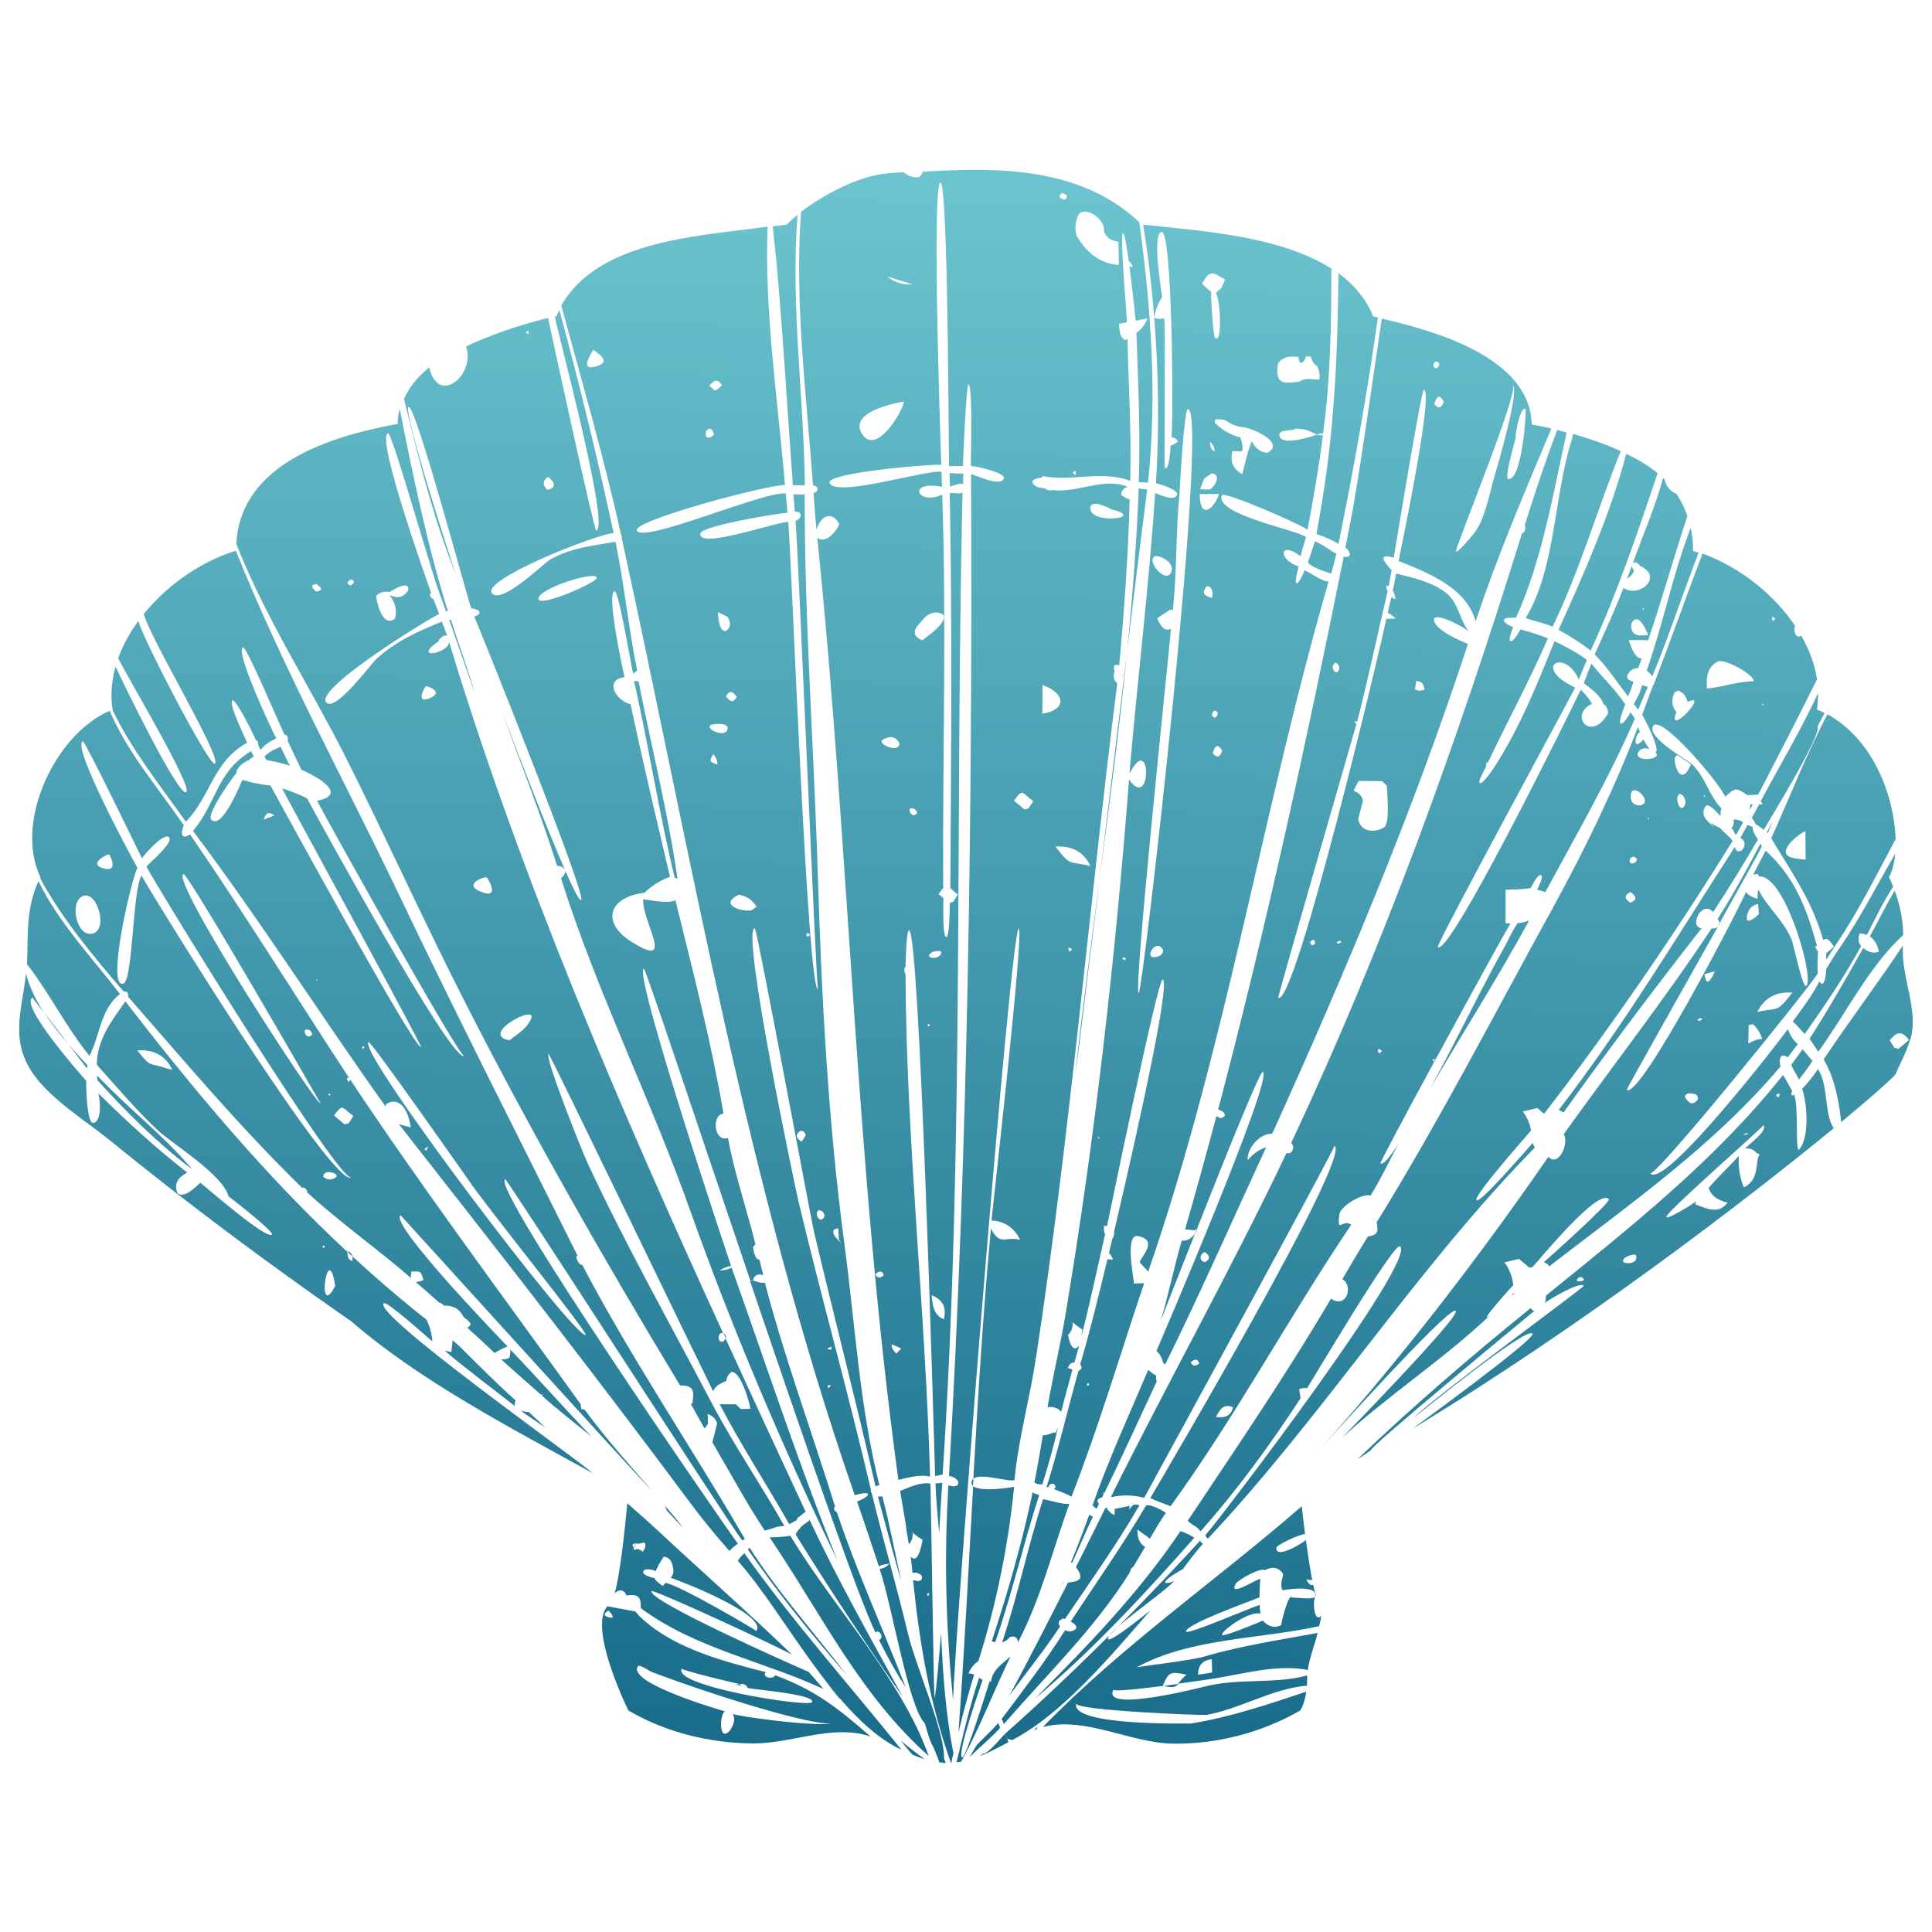 <?xml version="1.0" encoding="utf-8"?>
<!-- Generator: Adobe Illustrator 26.0.0, SVG Export Plug-In . SVG Version: 6.00 Build 0)  -->
<svg version="1.1" xmlns="http://www.w3.org/2000/svg" xmlns:xlink="http://www.w3.org/1999/xlink" x="0px" y="0px"
	 viewBox="0 0 100 100" style="enable-background:new 0 0 100 100;" xml:space="preserve">
<style type="text/css">
	.st0{display:none;}
	.st1{display:inline;fill:#FFFFFF;}
	.st2{fill:url(#SVGID_1_);}
	.st3{fill:url(#SVGID_00000103950522965879803790000003526951902217422211_);}
	.st4{fill:url(#SVGID_00000058554974158586394270000012205012878889916564_);}
	.st5{fill:url(#SVGID_00000090275420216910028250000010225948254954947999_);}
	.st6{fill:url(#SVGID_00000003091752172852178290000001004785322123545251_);}
	.st7{fill:url(#SVGID_00000043416430615817860830000016557083346912380042_);}
	.st8{fill:url(#SVGID_00000080194271464033396970000017842603249436065442_);}
	.st9{fill:url(#SVGID_00000153686789166177461310000012722777441685899438_);}
	.st10{fill:url(#SVGID_00000163057819843783760600000016173378090854584204_);}
	.st11{fill:url(#SVGID_00000181810035128561310260000015516560740607134603_);}
	.st12{fill:url(#SVGID_00000089573610022571147250000002195596037486067083_);}
	.st13{fill:url(#SVGID_00000079476286634221744790000016876590290054375607_);}
	.st14{fill:url(#SVGID_00000174577979402747800370000012943179507897317813_);}
	.st15{fill:url(#SVGID_00000085218955994664250750000007212982060180821137_);}
	.st16{fill:url(#SVGID_00000162343044775731372850000002049782217803586950_);}
	.st17{fill:url(#SVGID_00000094596641291633976200000002372303321876656792_);}
	.st18{fill:url(#SVGID_00000137820624326708810880000002943392310303139505_);}
	.st19{fill:url(#SVGID_00000072256937792042654540000003863504395495234730_);}
	.st20{fill:url(#SVGID_00000046340071995338803550000018225651813857290667_);}
	.st21{fill:url(#SVGID_00000163065237849295376480000008108433634274491816_);}
	.st22{fill:url(#SVGID_00000121993041143901127340000009254195666020721321_);}
	.st23{fill:url(#SVGID_00000013886360329766339670000016428137027786069427_);}
	.st24{fill:url(#SVGID_00000093142177543768091540000015847392328091742355_);}
	.st25{fill:url(#SVGID_00000018940655186718222240000011960639122622242209_);}
	.st26{fill:url(#SVGID_00000093890632004850395680000006196068741319330702_);}
	.st27{fill:url(#SVGID_00000155828288411698266790000018093262551462600126_);}
	.st28{fill:url(#SVGID_00000090287062268590980230000002627950688005324471_);}
	.st29{fill:url(#SVGID_00000016057095399772406920000014509785595469817244_);}
	.st30{fill:url(#SVGID_00000072254346364803198490000014264855523176219565_);}
	.st31{fill:url(#SVGID_00000072976486157321157990000009830688992003364261_);}
	.st32{fill:url(#SVGID_00000159451961777801021690000014337682225363127212_);}
	.st33{fill:url(#SVGID_00000114069581450044194250000002061124471464174007_);}
	.st34{fill:url(#SVGID_00000041294569805650048980000014857251481867331746_);}
	.st35{fill:url(#SVGID_00000122701312192628944870000014835515004736776114_);}
	.st36{fill:url(#SVGID_00000147913710811069179860000004753061706891613321_);}
	.st37{fill:url(#SVGID_00000018204118739296315660000004372854574521092006_);}
	.st38{fill:url(#SVGID_00000059994786546926080780000002318084672188846005_);}
	.st39{fill:url(#SVGID_00000165215878597836979810000018407863641571432075_);}
	.st40{fill:url(#SVGID_00000080193909268167784060000000891902199656809869_);}
	.st41{fill:url(#SVGID_00000156586292136794832670000000855730229979779995_);}
	.st42{fill:url(#SVGID_00000169527392267254127590000015826661609391988872_);}
	.st43{fill:url(#SVGID_00000071526765729376534140000016807164204570225573_);}
	.st44{fill:url(#SVGID_00000053535012937317968920000008063705361533947577_);}
	.st45{fill:url(#SVGID_00000097499346214506197180000006279291780529585587_);}
	.st46{fill:url(#SVGID_00000140729075025525604190000003894780659989867168_);}
	.st47{fill:url(#SVGID_00000103223130211024891820000003083505375679363476_);}
	.st48{fill:url(#SVGID_00000074412722321391246290000010082330900610276751_);}
	.st49{fill:url(#SVGID_00000017515505636134430780000009888122361050191289_);}
	.st50{fill:url(#SVGID_00000080889712081390229420000016319651872852764857_);}
	.st51{fill:url(#SVGID_00000060019830562007421110000008454008667445848724_);}
	.st52{fill:url(#SVGID_00000093141619872419100540000006700408256097905299_);}
	.st53{fill:url(#SVGID_00000175280923780937159750000001189237072644219552_);}
	.st54{fill:url(#SVGID_00000013873046181464307870000010575136519157221288_);}
	.st55{fill:url(#SVGID_00000134208743334379326640000011027191576595090863_);}
	.st56{fill:url(#SVGID_00000103260473295673432840000015658770969188405946_);}
	.st57{fill:url(#SVGID_00000117636894093600755290000004161661598665661832_);}
	.st58{fill:url(#SVGID_00000000214705319639905610000005139354307829996165_);}
	.st59{fill:url(#SVGID_00000068653441679171134210000007605400165045543333_);}
	.st60{fill:url(#SVGID_00000059297685335591783470000000374509938652330413_);}
	.st61{fill:url(#SVGID_00000162310706758830945440000005029260986899487375_);}
	.st62{fill:url(#SVGID_00000004510733895396764330000013519582374400830600_);}
	.st63{fill:url(#SVGID_00000174603883430202125170000015789671199350720191_);}
	.st64{fill:url(#SVGID_00000173138641489221992570000014623409054066034850_);}
	.st65{fill:url(#SVGID_00000177461976149106850900000007677341590426639547_);}
	.st66{fill:url(#SVGID_00000172440418639053664200000004020027306629577112_);}
	.st67{fill:url(#SVGID_00000111914301764778918380000012065434826669678514_);}
	.st68{fill:url(#SVGID_00000079483617652182212010000005022139783153957525_);}
	.st69{fill:url(#SVGID_00000154418991502159651140000003911696974302842513_);}
	.st70{fill:url(#SVGID_00000007398988329624877940000008357172976367749250_);}
	.st71{fill:url(#SVGID_00000050655338058398819250000014660693356396991927_);}
	.st72{fill:url(#SVGID_00000031928374875458342660000005455772583061933233_);}
	.st73{fill:url(#SVGID_00000108997249706478837880000000878995592796711590_);}
	.st74{fill:url(#SVGID_00000137849429422495533080000001361896029485095064_);}
	.st75{fill:url(#SVGID_00000093150139184982142860000005903765746806982830_);}
	.st76{fill:url(#SVGID_00000106862327479319684320000008392598085092649607_);}
	.st77{fill:url(#SVGID_00000001636826404546882070000010138498061133689022_);}
	.st78{fill:url(#SVGID_00000172416277024389803890000016944500428252015514_);}
	.st79{fill:url(#SVGID_00000087377224304822525720000012932296896914190010_);}
	.st80{fill:url(#SVGID_00000044141052748245708030000017572690487338293419_);}
	.st81{fill:url(#SVGID_00000005227579542802938530000000654339270477037735_);}
	.st82{fill:url(#SVGID_00000053514880961811812650000005075676003573233045_);}
	.st83{fill:url(#SVGID_00000161597794472566468360000005350450154055224459_);}
	.st84{fill:url(#SVGID_00000093868853850663878300000016594482842971731853_);}
	.st85{fill:url(#SVGID_00000161625836631058930200000001588469695988881592_);}
	.st86{fill:url(#SVGID_00000001637869202066362880000010251721945059162793_);}
	.st87{fill:url(#SVGID_00000034068130135061400860000001846620456167339392_);}
	.st88{fill:url(#SVGID_00000121988391147537577880000011036139207045631675_);}
	.st89{fill:url(#SVGID_00000158028243604644363080000011342912452342558117_);}
	.st90{fill:url(#SVGID_00000120558379419113831060000010162901099727794362_);}
	.st91{fill:url(#SVGID_00000029745835512230676040000008998273197832172172_);}
	.st92{fill:url(#SVGID_00000061454594329587044080000005362601031228287369_);}
	.st93{fill:url(#SVGID_00000124883985925961216220000007001553001016125372_);}
	.st94{fill:url(#SVGID_00000026154326268660068020000008706873160836618654_);}
	.st95{fill:url(#SVGID_00000077291335420579950520000015275035803515271569_);}
	.st96{fill:url(#SVGID_00000152252007784465021660000018374602890133302941_);}
</style>
<g id="BG" class="st0">
	<rect x="-450" y="-450" class="st1" width="1000" height="1000"/>
	<rect x="-450" y="-450" class="st1" width="1000" height="1000"/>
</g>
<g id="Object">
	<g>
		<g>
			<linearGradient id="SVGID_1_" gradientUnits="userSpaceOnUse" x1="36.919" y1="115.194" x2="38.28" y2="9.832">
				<stop  offset="0" style="stop-color:#005175"/>
				<stop  offset="1" style="stop-color:#6AC3CE"/>
			</linearGradient>
			<path class="st2" d="M37.58,69.21L37.58,69.21c-0.02-0.1-0.07-0.16-0.13-0.19c0.04,0.09,0.08,0.17,0.12,0.26
				C37.57,69.26,37.58,69.24,37.58,69.21z"/>
		</g>
		<g>
			
				<linearGradient id="SVGID_00000036943869810195691830000003121489113058220972_" gradientUnits="userSpaceOnUse" x1="26.176" y1="115.055" x2="27.538" y2="9.693">
				<stop  offset="0" style="stop-color:#005175"/>
				<stop  offset="1" style="stop-color:#6AC3CE"/>
			</linearGradient>
			<path style="fill:url(#SVGID_00000036943869810195691830000003121489113058220972_);" d="M24.15,52.03
				c3.43,6.72,7.15,13.23,11.05,19.68c0.74-0.02,0.74,0.33,0.63,0.94c-0.03,0.01-0.05,0.01-0.08,0.01c0.24,0.43,0.48,0.86,0.72,1.28
				c0.06-0.08,0.12-0.16,0.17-0.24c0-0.17,0-0.34-0.01-0.51c0.18,0.06,0.32,0.16,0.41,0.31c0.03,0.05,0.06,0.11,0.08,0.17
				c-0.08,0.33-0.16,0.65-0.25,0.98c0.9,1.53,1.73,3.09,2.71,4.57c0.34-0.06,0.68-0.26,1.02-0.23c-1.2-2.13-2.59-4.15-3.73-6.31
				c-2.18-4.16-4.49-8.24-6.47-12.51c-0.11-0.04-0.21-0.08-0.32-0.12c-0.09-0.24-0.18-0.48-0.28-0.72c0.09,0.24,0.18,0.48,0.28,0.72
				c0.11,0.04,0.21,0.08,0.32,0.12c-0.29-0.62-2.25-5.54-2-5.61c0.06-0.02,8.07,16.58,8.51,17.45c0.12-0.3,0.41-0.41,0.69-0.54
				c0.01-0.19,0.1-0.34,0.27-0.46c0.5-0.02,0.95,1.69,0.97,1.91c-0.17,0-0.34,0.01-0.5,0.01c-0.08-0.08-0.16-0.16-0.24-0.24
				c-0.28,0-0.57-0.01-0.85-0.01c1.1,2.12,2.42,4.13,3.6,6.21c0.04-0.01,0.31-0.17,0.33-0.18c0.06-0.01,0.09-0.06,0.08-0.12
				c0.16-0.12,0.26-0.22,0.44-0.34c-1.38-2.97-2.77-5.96-4.15-8.98c-0.07,0.25-0.38,0.25-0.35-0.08c0.02-0.17,0.13-0.22,0.23-0.18
				c-5.34-11.66-10.52-23.66-14.19-35.8c0.05,0.59-1.91,0.97-0.61,0.03c0.06-0.01,0.08-0.04,0.08-0.1c0.03-0.05,0.34-0.4,0.45-0.19
				c-0.09-0.26-0.19-0.52-0.29-0.78c-1.29,0.54-2.34,0.99-3.39,1.94c-0.28,0.25-2,2.61-2.54,2.29c-0.94-0.56,5.03-4.25,5.79-4.62
				c-0.1-0.26-0.19-0.52-0.29-0.77c-0.11-0.02-0.29-0.25-0.12-0.31c-0.1-0.29-2.91-8.11-2.23-8.27c0.22-0.05,2.52,8.22,2.76,8.52
				c0,0-0.01,0.01-0.01,0.01c0.08,0.22,0.16,0.45,0.24,0.68c0.03-0.01,0.07-0.01,0.1-0.01c-1.07-3.45-1.79-6.93-2.49-10.47
				c-0.13,0.47-0.1,0.78-0.1,0.78c-3.44,0.63-8.14,2.04-8.36,6.21c1.49,3.79,3.75,7.28,5.59,10.9
				C19.99,43.36,21.96,47.75,24.15,52.03z M27.48,52.75c-0.25,0.55-0.76,0.8-1.11,1.1C24.76,53.54,27.87,51.91,27.48,52.75z
				 M25.2,45.43c0.01-0.03,0.72,1.09-0.22,0.76C23.79,45.77,25.22,45.31,25.2,45.43z M22.05,35.53c-0.01-0.05,1.05,0.28,0.14,0.63
				C21.46,36.43,22.03,35.47,22.05,35.53z M20.18,30.64c-0.03,0.02,1.04-0.71,0.95-0.09c-0.22,0.36-0.54,0.45-0.97,0.25
				c0.31,0.39,0.4,0.8,0.28,1.23c-0.7,0.51-0.98-1.08-0.97-1.19C19.66,30.65,19.9,30.59,20.18,30.64z M18.16,29.99
				c0.21,0.07,0.21,0.17,0,0.31C17.93,30.25,17.93,30.14,18.16,29.99z M16.36,30.62c-0.27-0.23-0.26-0.35,0.01-0.39
				C16.7,30.44,16.7,30.57,16.36,30.62z"/>
		</g>
		<g>
			
				<linearGradient id="SVGID_00000093860578255929549960000015826001897128212159_" gradientUnits="userSpaceOnUse" x1="37.748" y1="115.204" x2="39.109" y2="9.843">
				<stop  offset="0" style="stop-color:#005175"/>
				<stop  offset="1" style="stop-color:#6AC3CE"/>
			</linearGradient>
			<path style="fill:url(#SVGID_00000093860578255929549960000015826001897128212159_);" d="M39.64,86.55
				c-2.16-0.55-4.63-1.19-6.33-2.7c0.04,0.1,0.07,0.19,0.1,0.29l0,0c-0.03-0.1-0.07-0.19-0.1-0.29c-0.15-0.13-0.3-0.28-0.42-0.44
				l-1.45-0.27c-0.88,0.98,0.54,4.25,1.08,5.39c1.93,1.14,4.24,1.7,6.47,1.71c2.01,0.01,4.09-1.02,6.07-0.36
				c-1.68-1.46-2.84-2.39-4.94-3.17C40.01,86.96,39.4,86.81,39.64,86.55z M31.42,83.68c-0.29-0.11,0.03-0.28,0.07-0.32l0,0
				C31.41,83.27,32.08,83.92,31.42,83.68z M37.92,88.72c0.23,0.27-0.08,0.92-0.34,1.01c-0.36,0.13-0.31-1.02-0.06-1.15
				c0.05,0.01-5.12-1.45-4.5-2.34c0.07-0.1,0.58,0.23,0.63,0.26c0.44,0.22,7.43,2.7,9.38,2.72C41.74,89.34,38.37,88.85,37.92,88.72z
				 M42.04,88.1c-0.1,0.3-7.28-0.82-6.75-1.73c-0.05,0.08,2.97,0.81,3.03,0.8l0.01-0.01c0.19-0.01,0.31,0.06,0.37,0.21
				C39.12,87.46,42.18,87.7,42.04,88.1z"/>
		</g>
		<g>
			
				<linearGradient id="SVGID_00000016766322747550751910000017035049759247182242_" gradientUnits="userSpaceOnUse" x1="37.819" y1="115.205" x2="39.18" y2="9.844">
				<stop  offset="0" style="stop-color:#005175"/>
				<stop  offset="1" style="stop-color:#6AC3CE"/>
			</linearGradient>
			<path style="fill:url(#SVGID_00000016766322747550751910000017035049759247182242_);" d="M38.33,87.25
				c0-0.03-0.01-0.05-0.01-0.08c-0.1,0.01-0.19,0.02-0.29,0.03C38.13,87.21,38.23,87.22,38.33,87.25z"/>
		</g>
		<g>
			
				<linearGradient id="SVGID_00000163751431257003300740000001435509451367070364_" gradientUnits="userSpaceOnUse" x1="36.826" y1="115.192" x2="38.188" y2="9.831">
				<stop  offset="0" style="stop-color:#005175"/>
				<stop  offset="1" style="stop-color:#6AC3CE"/>
			</linearGradient>
			<path style="fill:url(#SVGID_00000163751431257003300740000001435509451367070364_);" d="M33.98,79.16
				c-0.49-0.46-1.01-0.9-1.51-1.35c-0.11,1.18-0.38,3.78-0.66,4.66c0.23-0.22,0.49-0.21,0.62,0.11c0.62-0.09,0.75,0.09,0.74,0.66
				c2.84,2.1,6.29,2.72,9.45,4.18c-0.25-0.29-0.5-0.59-0.76-0.88c-0.86-0.37-8.36-3.7-8.13-4.18c0.06-0.13,6.48,2.84,7.27,3.29
				C38.71,83.44,36.31,81.33,33.98,79.16z M32.73,79.95c0.06-0.04,0.13-0.06,0.19-0.09c0,0,0,0,0-0.01c0,0,0,0,0,0v0c0,0,0,0-0.01,0
				C32.7,80.32,32.78,79.92,32.73,79.95z M33.21,80.25c-0.03-0.02-0.04,0.02-0.07-0.02c-0.01-0.01-0.03-0.01-0.04-0.02
				c-0.12,0.03,0-0.04-0.05-0.04c-0.02-0.03-0.04,0-0.06,0.02c-0.01-0.01-0.01-0.01-0.02-0.01c-0.01,0-0.11,0.06-0.16,0.02
				c-0.07-0.02,0.1-0.34,0.16-0.33c0.12,0.12,0.1-0.03,0.2,0.01c0.05-0.01,0.08-0.02,0.17-0.04c0.13,0.03,0.05,0.45-0.11,0.47
				C33.16,80.31,33.24,80.31,33.21,80.25z M34.46,81.93c-0.05,0.05-0.11,0.1-0.16,0.16c-0.25-0.19-0.38-0.29-0.42-0.4
				c-0.11-0.04-0.66-0.15-0.58-0.36c0.07-0.19,0.51-0.07,0.64-0.01c0.11-0.26,0.25-0.51,0.42-0.75c0.29,0.04,0.41,0.23,0.46,0.5
				c0.07,0.25,0.04,0.45-0.11,0.6c0.57,0.17,5.07,1.95,4.43,2.75C39.16,84.38,35.17,82.05,34.46,81.93z"/>
		</g>
		<g>
			
				<linearGradient id="SVGID_00000097469734605763077170000000204325203979230617_" gradientUnits="userSpaceOnUse" x1="39.569" y1="115.228" x2="40.931" y2="9.866">
				<stop  offset="0" style="stop-color:#005175"/>
				<stop  offset="1" style="stop-color:#6AC3CE"/>
			</linearGradient>
			<path style="fill:url(#SVGID_00000097469734605763077170000000204325203979230617_);" d="M41.04,25.12
				c0.21-0.01,0.41,0.01,0.62-0.01c-0.06-4.66-0.74-9.32-0.38-13.99c-0.38,0.3-0.56,0.51-0.56,0.51s-0.27,0.03-0.72,0.08
				c0.05,0.55,0.11,1.09,0.17,1.64C40.53,17.26,40.75,21.2,41.04,25.12z"/>
		</g>
		<g>
			
				<linearGradient id="SVGID_00000077301164139625131500000008181446617597633187_" gradientUnits="userSpaceOnUse" x1="46.603" y1="115.319" x2="47.964" y2="9.957">
				<stop  offset="0" style="stop-color:#005175"/>
				<stop  offset="1" style="stop-color:#6AC3CE"/>
			</linearGradient>
			<path style="fill:url(#SVGID_00000077301164139625131500000008181446617597633187_);" d="M47.24,79.34
				c-0.11-0.14-0.22-0.26-0.35-0.34c0.05,0.31,0.1,0.62,0.15,0.93C47.2,79.77,47.25,79.57,47.24,79.34z"/>
		</g>
		<g>
			
				<linearGradient id="SVGID_00000109748439054176772230000006789098248279948955_" gradientUnits="userSpaceOnUse" x1="47.56" y1="115.331" x2="48.922" y2="9.97">
				<stop  offset="0" style="stop-color:#005175"/>
				<stop  offset="1" style="stop-color:#6AC3CE"/>
			</linearGradient>
			<path style="fill:url(#SVGID_00000109748439054176772230000006789098248279948955_);" d="M48.37,87.87
				c-0.04-0.01-0.18-10.05-0.21-11.08c-0.5-0.09-1.1,0.19-1.57,0.38c0.1,0.61,0.21,1.22,0.31,1.83c0.25,0.28,0.53,0.51,0.85,0.7
				c0.01-0.09-0.17,1.36-0.61,0.87c0.03,0.28,0.06,0.56,0.09,0.84c0.15-0.04,0.49,0.03,0.49,0.24c0,0.27-0.32,0.17-0.46,0.13
				c0.33,3.26,0.86,6.38,1.96,9.47c0.01,0,0.01,0,0.02,0c0.03-0.17,0.07-0.34,0.11-0.51c-0.41-2.02-0.55-4.16-0.64-6.22
				C48.69,84.75,48.44,87.89,48.37,87.87z M48.03,82.61c-0.06-0.06-0.06-0.12,0.02-0.16c0.02,0.03,0.03,0.06,0.05,0.09
				C48.08,82.57,48.05,82.59,48.03,82.61z"/>
		</g>
		<g>
			
				<linearGradient id="SVGID_00000151540494640344532470000005785713534518407306_" gradientUnits="userSpaceOnUse" x1="48.097" y1="115.338" x2="49.458" y2="9.976">
				<stop  offset="0" style="stop-color:#005175"/>
				<stop  offset="1" style="stop-color:#6AC3CE"/>
			</linearGradient>
			<path style="fill:url(#SVGID_00000151540494640344532470000005785713534518407306_);" d="M48.77,76.75
				c-0.12,0.01-0.24,0.03-0.35,0.03c0.03,0.86,0.12,1.72,0.19,2.57C48.66,78.48,48.71,77.61,48.77,76.75z"/>
		</g>
		<g>
			
				<linearGradient id="SVGID_00000001663780534275622120000000700492829344705206_" gradientUnits="userSpaceOnUse" x1="31.27" y1="115.121" x2="32.632" y2="9.759">
				<stop  offset="0" style="stop-color:#005175"/>
				<stop  offset="1" style="stop-color:#6AC3CE"/>
			</linearGradient>
			<path style="fill:url(#SVGID_00000001663780534275622120000000700492829344705206_);" d="M21.15,21.06
				c0.38-0.06,2.95,9.59,3.24,10.43c0.35,0.02,0.68,0.25,0.16,0.42c0.41,0.97,5.87,14.56,5.53,14.68c-0.36,0.14-3.95-9.38-4.07-9.7
				c0.94,2.65,1.99,5.26,2.83,7.94c0.02-0.01,0.04-0.02,0.07-0.02c0.42,0.12,0.46,0.34,0.13,0.66c1.86,5.88,4.63,11.4,6.69,17.2
				c2.15,6.06,4.8,12.3,7.61,18.09c-2-4.98-3.67-10.09-5.47-15.14c-0.2,0.09-0.41,0.14-0.62,0.14c0.18-0.12,0.37-0.2,0.59-0.24
				c-0.17-0.48-5.11-15.27-4.51-15.38c0.08-0.02,2.71,7.9,5.52,16.18c0.04-0.03,0.09-0.05,0.13-0.08h0l0,0
				c0.1-0.29,0.3-0.31,0.53-0.24c-0.07-0.27-0.14-0.53-0.2-0.8c-0.25,0.01-0.32-0.55-0.33-0.67c0.05-0.04,0.09-0.09,0.12-0.14
				c-0.07-0.28-0.15-0.56-0.22-0.84c-0.42-1.54-0.91-3.07-1.2-4.65c-0.72,0.25-0.87-1.21-0.23-1.26c-0.63-3.67-1.59-7.41-2.49-11.04
				c-0.45,0.19-1.24-0.01-1.67-0.05c-0.05,1.21,1.74,3.69-0.63,2.18c-1.54-0.98-1.18-2.29,0.69-2.52c0.39-0.37,0.84-0.65,1.33-0.83
				c-0.7-2.96-1.41-5.95-2.04-8.93c-0.73-0.15-1.41-1.27-0.31-1.4c-0.12-0.45-0.95-4.38-0.52-4.45c0.22-0.03,0.84,3.77,0.96,4.26
				c0.07-0.05,0.14-0.1,0.21-0.15c-0.45-2.21-0.67-4.47-1.12-6.67c-1.24,0.22-2.28,0.3-3.4,0.93c-0.27,0.15-2.43,2.27-2.97,1.77
				c-0.75-0.69,5.46-3.12,6.27-3.15c-0.83-3.88-1.77-7.73-2.81-11.55c-0.1,0.2-0.14,0.32-0.14,0.32s-0.03,0.01-0.09,0.02
				c0.2,1.09,2.87,10.95,2.14,11.08c-0.1,0.02-2.25-9.83-2.49-11c-0.76,0.18-2.42,0.62-4.25,1.47c0.53,1.41-1.43,3.14-1.9,1.09
				c-0.7,0.55-1.09,1.14-1.31,1.63c0.76,3.08,1.5,6.16,2.7,9.11C23.52,29.57,20.79,21.12,21.15,21.06z M27.9,30.9
				c0.3-0.58,3.18-1.41,2.97-0.96C30.73,30.24,27.54,31.6,27.9,30.9z M28.37,24.68c0.41,0.35,0.4,0.57-0.04,0.68
				C28.07,25.1,28.08,24.88,28.37,24.68z M27.37,17.12l-0.03,0.19l-0.14-0.13L27.37,17.12z"/>
		</g>
		<g>
			
				<linearGradient id="SVGID_00000028323996574156192510000007049665295498877336_" gradientUnits="userSpaceOnUse" x1="38.182" y1="115.21" x2="39.342" y2="25.416">
				<stop  offset="0" style="stop-color:#005175"/>
				<stop  offset="1" style="stop-color:#6AC3CE"/>
			</linearGradient>
			<path style="fill:url(#SVGID_00000028323996574156192510000007049665295498877336_);" d="M38.82,66.33
				C38.82,66.33,38.82,66.33,38.82,66.33c-0.01,0-0.01,0.01-0.02,0.01C38.81,66.34,38.82,66.33,38.82,66.33z"/>
		</g>
		<g>
			
				<linearGradient id="SVGID_00000181087247511306544500000017736679101567431323_" gradientUnits="userSpaceOnUse" x1="42.356" y1="115.264" x2="43.718" y2="9.902">
				<stop  offset="0" style="stop-color:#005175"/>
				<stop  offset="1" style="stop-color:#6AC3CE"/>
			</linearGradient>
			<path style="fill:url(#SVGID_00000181087247511306544500000017736679101567431323_);" d="M45.5,84.89
				c0.42,0.84,0.87,1.66,1.38,2.45c-1.17-3.01-2.54-6.01-3.56-9.06c-0.14-0.08-0.2-0.17-0.1-0.31c-1.19-3.84-2.62-7.7-3.63-11.58
				c-0.22,0.02-0.42-0.03-0.62-0.13c-0.05,0.02-0.09,0.05-0.14,0.07c2.72,8.03,5.61,16.41,6.49,18.18
				C45.47,84.28,45.81,84.75,45.5,84.89z"/>
		</g>
		<g>
			
				<linearGradient id="SVGID_00000166654665009699208110000008715789612621429386_" gradientUnits="userSpaceOnUse" x1="32.984" y1="115.143" x2="34.346" y2="9.781">
				<stop  offset="0" style="stop-color:#005175"/>
				<stop  offset="1" style="stop-color:#6AC3CE"/>
			</linearGradient>
			<path style="fill:url(#SVGID_00000166654665009699208110000008715789612621429386_);" d="M35.07,45.5
				c-0.49-3.41-1.35-6.85-2.02-10.24c-0.08,0-0.15,0-0.23-0.01c0.76,3.38,1.29,6.81,2.1,10.18C34.98,45.44,35.03,45.46,35.07,45.5z"
				/>
		</g>
		<g>
			
				<linearGradient id="SVGID_00000104684105914125067750000009366893059260508294_" gradientUnits="userSpaceOnUse" x1="35.033" y1="58.361" x2="35.342" y2="34.529">
				<stop  offset="0" style="stop-color:#005175"/>
				<stop  offset="1" style="stop-color:#6AC3CE"/>
			</linearGradient>
			<polygon style="fill:url(#SVGID_00000104684105914125067750000009366893059260508294_);" points="35.19,46.44 35.19,46.45 
				35.19,46.44 			"/>
		</g>
		<g>
			
				<linearGradient id="SVGID_00000049220140555017640280000002716438739640413355_" gradientUnits="userSpaceOnUse" x1="38.201" y1="115.21" x2="39.563" y2="9.848">
				<stop  offset="0" style="stop-color:#005175"/>
				<stop  offset="1" style="stop-color:#6AC3CE"/>
			</linearGradient>
			<path style="fill:url(#SVGID_00000049220140555017640280000002716438739640413355_);" d="M47,84.57
				c-0.58-2.44-1.29-4.85-1.88-7.29c-0.04-0.04-0.06-0.09-0.04-0.16c-1.17-5.01-2.57-9.97-3.76-14.98c-0.13-0.54-3-14.11-2.25-14.09
				c0.11,0,2.91,15.08,3.07,15.74c1.04,4.39,2.17,8.76,3.18,13.15c0.07-0.04,0.12-0.07,0.2-0.06c-1.02-4.03-1.26-8.34-1.81-12.46
				c-0.84-6.27-1.19-12.84-1.38-19.15c-0.2-6.54-0.69-13.14-0.68-19.69c-0.2,0.03-0.39,0.01-0.58,0c0.02,0.3,0.05,0.6,0.07,0.91
				c0.41-0.05,0.39,0.35,0.04,0.47c0.18,2.43,1.07,24.24,1.16,24.25c-0.56-0.05-1.36-22.15-1.54-24.2c-0.57-0.01-4.72,1.46-4.55,0.6
				c0.08-0.39,3.93-1.03,4.51-1.07c-0.03-0.33-0.06-0.67-0.09-1c-1.16-0.12-7.37,2.61-7.71,1.92c-0.25-0.5,6.69-2.36,7.67-2.36
				c-0.37-4.4-1.07-8.93-0.9-13.37c-0.16,0.02-0.33,0.04-0.52,0.07l0,0c0,0,0,0,0,0c-3.34,0.44-8.28,0.73-10.16,4.01
				c1.07,3.94,2.22,7.9,3.1,11.89c0.04,0.05,0.05,0.1,0.03,0.15c3.64,16.62,6.46,33.42,12.06,49.54c0.94-0.27,0.86,0.04,0.12,0.33
				c0.39,1.11,0.76,2.23,1.13,3.35c0.17-0.08,0.35-0.12,0.54-0.13c-0.14,0.16-0.31,0.24-0.5,0.27c0.64,1.88,1.49,7.15,2.34,7.99
				c0.03,0.12,0.32,1.12,0.4,1.14c0.13,0.29,0.25,0.58,0.35,0.88c0.11,0.01,0.22,0.02,0.33,0.03c-0.03-0.08-0.06-0.16-0.09-0.24
				C48.92,89.68,47.4,86.25,47,84.57z M43.39,63.58c0.01,0.19,0.02,0.38,0.03,0.58c0.06,0.1,0.12,0.17,0.19,0.22
				C43.33,64.19,42.81,63.62,43.39,63.58z M42.48,63.14c-0.15-0.06-0.23-0.24-0.19-0.39C42.39,62.41,42.97,62.96,42.48,63.14z
				 M41.76,48.29c0.06,0.02,0.11,0.05,0.17,0.07C41.85,48.56,41.68,48.49,41.76,48.29z M41.36,58.58c0.15-0.1,0.26-0.05,0.35,0.17
				c-0.07,0.11-0.14,0.23-0.22,0.34C41.21,58.93,41.17,58.76,41.36,58.58z M36.71,19.96c0.08-0.07,0.16-0.17,0.24-0.22
				c0.16-0.08,0.3-0.01,0.42,0.21C36.95,20.31,37.07,20.26,36.71,19.96L36.71,19.96L36.71,19.96z M36.55,22.32
				c0.17-0.22,0.31-0.16,0.41,0.18C36.87,22.61,36.43,22.85,36.55,22.32z M30.8,18.98c-0.88,0.23-0.09-0.82-0.1-0.88
				C30.71,18.16,31.85,18.71,30.8,18.98z M37.66,31.93c0.18,0.31,0.16,0.56-0.08,0.73c-0.39,0.07-0.41-0.83-0.42-0.98
				C37.33,31.77,37.5,31.85,37.66,31.93z M36.92,39.03c0.14,0.16,0.21,0.35,0.22,0.55C36.71,39.42,36.7,39.41,36.92,39.03z
				 M37.63,37.81c-0.18,0.35-1.08-0.06-0.87-0.27C36.84,37.46,37.86,37.35,37.63,37.81z M37.58,36.05c0.15-0.31,0.33-0.31,0.55,0.02
				C37.98,36.37,37.8,36.36,37.58,36.05z M38.24,46.31c0.41,0.07,0.72,0.28,0.92,0.62c-0.12,0.07-0.23,0.2-0.35,0.2
				C38.15,47.16,37.28,46.76,38.24,46.31z M42.85,71.82c-0.02-0.02,0-0.07,0-0.11C43.12,71.61,42.92,71.88,42.85,71.82z
				 M42.83,69.79c0.18-0.1,0.25-0.08,0.2,0.05C42.93,69.87,42.86,69.85,42.83,69.79z"/>
		</g>
		<g>
			
				<linearGradient id="SVGID_00000023244505863170455690000012549728810095697836_" gradientUnits="userSpaceOnUse" x1="17.002" y1="114.936" x2="18.363" y2="9.575">
				<stop  offset="0" style="stop-color:#005175"/>
				<stop  offset="1" style="stop-color:#6AC3CE"/>
			</linearGradient>
			<path style="fill:url(#SVGID_00000023244505863170455690000012549728810095697836_);" d="M2.07,45.44
				c1.1,2.07,2.8,4.11,4.34,5.89c0.17-0.07,0.26,0.12,0.22,0.26c2.95,3.37,5.8,6.77,9.02,9.9c0.02-0.01,0.04-0.02,0.06-0.03
				c0.13,0.06,0.19,0.14,0.19,0.26c1.7,1.56,3.61,2.9,5.36,4.42c0-0.08,0.02-0.18,0.03-0.32c0.49-0.03,0.49-0.03,0.63,0.43
				c-0.12,0.06-0.26,0.1-0.4,0.11c0.41,0.35,0.81,0.7,1.21,1.06c0.09,0.02,0.17,0.07,0.25,0.16c0.47-0.02,0.81,0.17,1.02,0.59
				c0.4,0.31,0.45,0.38,0.19,0.56c0.48,0.42,0.94,0.86,1.41,1.3c0.21-0.13,0.43-0.25,0.67-0.34c0.02,0.02-6.15-6.33-5.54-6.79
				c0.01-0.01,11.76,12.97,13.05,14.3c-1.2-1.38-2.44-2.76-3.52-4.24c-0.05-0.01-0.11-0.02-0.17-0.03
				c-0.01-0.08-0.04-0.17-0.03-0.24c-4.02-5.6-8.11-11.06-11.92-16.79c-0.03,0.03-0.07,0.07-0.1,0.1c-0.06-0.08-0.16-0.3,0.04-0.19
				c-2.76-4.21-5.4-8.48-8.24-12.62c-0.54,0.33-0.45-0.16-0.33-0.48c-1.29-1.88-2.95-3.81-3.83-5.92c-2.82,1.21-4.97,5.76-3.58,8.63
				C2.08,45.41,2.08,45.42,2.07,45.44z M5.37,44.95c-0.92-0.24,0.32-0.81,0.28-0.72C5.66,44.21,6.19,45.17,5.37,44.95z M17.35,60.96
				c-0.21,0.13-0.41,0.12-0.61-0.04C16.7,60.44,17.71,60.76,17.35,60.96z M18.05,57.58c0.08,0.06,0.16,0.12,0.24,0.18
				c-0.08,0.13-0.16,0.25-0.24,0.38c-0.07,0.02-0.14,0.04-0.21,0.06v0c-0.18-0.15-0.37-0.31-0.55-0.46
				c-0.25,0.06-0.5,0.12-0.75,0.18c0.25-0.06,0.5-0.12,0.75-0.18C17.65,57.24,17.68,57.23,18.05,57.58z M17.04,56.6
				c0.11,0.05,0.07,0.13-0.04,0.08C17.01,56.65,17.02,56.63,17.04,56.6z M15.84,53.29c0.17-0.01,0.29,0.07,0.32,0.25
				C15.87,53.88,15.65,53.31,15.84,53.29z M9.49,45.24c0.22-0.12,7.1,11.87,7.1,11.87C16.38,57.23,8.83,45.6,9.49,45.24z
				 M4.29,38.37c0.1-0.04,2.85,5.64,3.06,6.06c0.08-0.17,1.19-1.41,1.41-1.08c0.2,0.3-1.01,1.29-1.18,1.51
				c0.76,1.41,10.04,16.47,10.62,16.09C17.29,61.56,8.15,46.79,7.32,45.31c-0.47,0.87-0.44,5.44-0.93,5.6
				c-0.91,0.3,0.38-5.29,0.72-5.99C6.91,44.56,3.67,38.6,4.29,38.37z M4.21,46.42c0.75-0.48,1.39,1.56,0.67,1.87
				C4.02,48.65,3.58,46.82,4.21,46.42z"/>
		</g>
		<g>
			
				<linearGradient id="SVGID_00000124121065379149192480000001807667060373752724_" gradientUnits="userSpaceOnUse" x1="27.721" y1="115.075" x2="29.082" y2="9.713">
				<stop  offset="0" style="stop-color:#005175"/>
				<stop  offset="1" style="stop-color:#6AC3CE"/>
			</linearGradient>
			<path style="fill:url(#SVGID_00000124121065379149192480000001807667060373752724_);" d="M26.41,69.85
				c0.02,0.1-0.01,0.22-0.02,0.32c0,0.04-0.02,0.08-0.03,0.12c-0.16,0.06-0.3,0.09-0.43,0.06c0.68,0.62,1.38,1.23,2.07,1.84
				c0.03,0,0.06-0.01,0.09,0c0-0.01,0.01-0.01,0.01-0.02l0.02,0.02c-0.01,0-0.02,0-0.03,0c-0.01,0.02-0.02,0.04-0.03,0.06
				c0.83,0.74,1.7,1.41,2.56,2.11C29.19,72.87,27.83,71.33,26.41,69.85z"/>
		</g>
		<g>
			
				<linearGradient id="SVGID_00000037662449626587532360000000942972890560011442_" gradientUnits="userSpaceOnUse" x1="54.546" y1="115.421" x2="55.907" y2="10.06">
				<stop  offset="0" style="stop-color:#005175"/>
				<stop  offset="1" style="stop-color:#6AC3CE"/>
			</linearGradient>
			<path style="fill:url(#SVGID_00000037662449626587532360000000942972890560011442_);" d="M55.05,81.89c-0.01,0-0.01,0-0.02,0
				c-0.04,0.11-0.08,0.21-0.13,0.32C54.95,82.1,55,81.99,55.05,81.89z"/>
		</g>
		<g>
			
				<linearGradient id="SVGID_00000127743805860591573230000017404987675138432914_" gradientUnits="userSpaceOnUse" x1="55.545" y1="115.434" x2="56.906" y2="10.073">
				<stop  offset="0" style="stop-color:#005175"/>
				<stop  offset="1" style="stop-color:#6AC3CE"/>
			</linearGradient>
			<path style="fill:url(#SVGID_00000127743805860591573230000017404987675138432914_);" d="M55.44,80.85
				c0.02,0.01,0.04,0.02,0.06,0.04c0.36-0.8,0.69-1.6,1.07-2.39c-0.08-0.03-0.13-0.04-0.19-0.1C56.09,79.22,55.77,80.04,55.44,80.85
				z"/>
		</g>
		<g>
			
				<linearGradient id="SVGID_00000030480409139966604590000009499759180280992919_" gradientUnits="userSpaceOnUse" x1="55.195" y1="115.43" x2="56.556" y2="10.068">
				<stop  offset="0" style="stop-color:#005175"/>
				<stop  offset="1" style="stop-color:#6AC3CE"/>
			</linearGradient>
			<path style="fill:url(#SVGID_00000030480409139966604590000009499759180280992919_);" d="M54.87,84.18
				c-0.14-0.17-0.09-0.3,0.16-0.41c0.02,0.01,0.06,0.02,0.09,0.03c1.31-1.93,2.69-3.87,3.86-5.89c-0.13-0.03-0.18-0.05-0.32-0.02
				c-0.08,0.08-0.16,0.16-0.23,0.24c0.01-0.08,0.03-0.15,0.07-0.2c-0.25,0.07-0.55,0.12-0.8,0.17c0,0.11-0.01,0.21-0.01,0.32
				c-0.13-0.05-0.23-0.13-0.31-0.23c-0.03-0.02-0.06-0.04-0.08-0.07c0.01-0.01,0.02-0.01,0.03-0.02c0-0.01-0.01-0.02-0.01-0.03
				c-0.03-0.01-0.07-0.02-0.1-0.03c-0.51,1.02-1.01,2.05-1.53,3.07c0.41,0.55,0.26,0.76-0.41,0.8c-0.99,1.96-2,3.93-3.04,5.87
				C53.11,86.57,54.06,85.42,54.87,84.18z"/>
		</g>
		<g>
			
				<linearGradient id="SVGID_00000058572878923224522530000003143106523454608821_" gradientUnits="userSpaceOnUse" x1="13.366" y1="114.889" x2="14.728" y2="9.527">
				<stop  offset="0" style="stop-color:#005175"/>
				<stop  offset="1" style="stop-color:#6AC3CE"/>
			</linearGradient>
			<path style="fill:url(#SVGID_00000058572878923224522530000003143106523454608821_);" d="M14.73,39.08
				c-0.07-0.15-0.14-0.3-0.21-0.43c-0.33,0.16-0.57,0.23-0.83,0.51c0.03,0.06,0.07,0.12,0.1,0.18c0.4,0.07,0.81,0.16,1.21,0.29
				C14.91,39.44,14.82,39.26,14.73,39.08z"/>
		</g>
		<g>
			
				<linearGradient id="SVGID_00000112609231383239811650000003732537746894945936_" gradientUnits="userSpaceOnUse" x1="21.41" y1="114.993" x2="22.772" y2="9.632">
				<stop  offset="0" style="stop-color:#005175"/>
				<stop  offset="1" style="stop-color:#6AC3CE"/>
			</linearGradient>
			<path style="fill:url(#SVGID_00000112609231383239811650000003732537746894945936_);" d="M5.81,36.72
				c0.98,2.06,2.49,3.96,3.81,5.81c1.31-1.34,1.37-3.07,3.17-4.09c-0.12-0.3-1-2.07-0.75-2.19c0.17-0.08,1.09,1.78,1.21,2.06
				c0.09,0.02,0.14,0.16,0.11,0.25c0.04,0.08,0.08,0.17,0.13,0.25c0.23-0.29,0.48-0.43,0.81-0.59c-0.24-0.44-2.16-4.55-1.72-4.71
				c0.18-0.07,1.9,4.04,2.15,4.52c0.15,0,0.21,0.18,0.15,0.29c0.24,0.51,0.47,1.01,0.72,1.52c0.39,0.16,2.64,1.24,0.81,1.61
				c0.74,1.39,7.39,13.34,7.62,13.21c-0.65,0.36-7.44-12.05-8.14-13.34c-0.42-0.21-0.85-0.38-1.29-0.51
				c0.51,0.98,7.27,13.34,7.19,13.38c-0.32,0.15-7.22-12.49-7.79-13.53c-0.49-0.05-0.98-0.15-1.45-0.29
				c-0.09,0.15-1.04,2.6-1.61,2.06c-0.3-0.28,1.2-2.33,1.3-2.42c-0.03-0.26,0.41-0.6,0.64-0.66c0.07-0.08,0.16-0.14,0.26-0.19
				c-0.05-0.09-0.1-0.18-0.15-0.28c-1.81,1.1-1.75,2.64-3,4.13c3.49,4.64,6.59,9.53,9.96,14.25c0.01-0.04,0.03-0.09,0.06-0.13
				c0.76-0.42,1.15,0.48,1.25,1.23c-0.2-0.07-0.42-0.11-0.62-0.18c5.06,6.45,10.16,12.98,15.05,19.56c0.03-0.13-0.02-0.25-0.15-0.35
				c0.12,0.11,0.17,0.22,0.15,0.35c0.65,0.88,1.34,1.72,2.07,2.54c0.12-0.16,0.27-0.26,0.43-0.38
				c-0.87-1.19-12.84-18.51-12.04-18.86c0.09-0.04,11.37,17.51,12.27,18.7c0.04-0.03,0.09-0.06,0.13-0.09
				c-2.77-4.77-5.87-9.32-8.43-14.21c-0.01,0.01-0.02,0.03-0.04,0.04c-0.17-0.14-0.25-0.3-0.25-0.48c0.03,0.01,0.05,0.02,0.08,0.03
				c-3.12-6.28-6.29-12.49-9.31-18.83c-2.78-5.81-6-11.71-8.39-17.69c-0.32,0.09-2.77,0.82-4.76,3.26c0.17,1.02,4.1,7.51,3.67,7.76
				c-0.28,0.16-3.76-6.54-3.96-7.39c-0.5,0.69-0.83,1.34-1.04,1.93c0.37,0.8,3.89,6.68,3.52,6.93c-0.39,0.28-3.29-5.69-3.66-6.5
				c-0.36,1.31-0.15,2.2-0.15,2.2S5.82,36.72,5.81,36.72z M13.64,42.42C13.64,42.42,13.63,42.42,13.64,42.42
				c0.13-0.3,0.22-0.46,0.56-0.21C14.01,42.28,13.83,42.35,13.64,42.42z M16.38,50.69c0.07,0.01,0.07,0.03,0.01,0.06
				c0,0.01,0,0.02,0,0.02l-0.03-0.01c0.01-0.01,0.02-0.01,0.02-0.01C16.38,50.73,16.38,50.71,16.38,50.69z M16.37,50.78
				c0.2,0.32,0.28,0.45,0.45,0.47C16.65,51.22,16.57,51.1,16.37,50.78z M18.76,54.28c-0.05-0.14,0.05-0.18,0.1-0.04
				C18.83,54.26,18.79,54.27,18.76,54.28z M22.08,59.53c-0.04,0.06-0.23-0.04,0.09-0.19C22.14,59.4,22.12,59.47,22.08,59.53z
				 M30.31,69.09c-0.47,0.33-11.89-14.74-11.23-15.15c0.12-0.07,5.22,7.21,5.17,7.14C24.95,62.17,30.46,68.99,30.31,69.09z"/>
		</g>
		<g>
			
				<linearGradient id="SVGID_00000043435757001640456670000004264449237352722879_" gradientUnits="userSpaceOnUse" x1="50.626" y1="115.371" x2="51.988" y2="10.009">
				<stop  offset="0" style="stop-color:#005175"/>
				<stop  offset="1" style="stop-color:#6AC3CE"/>
			</linearGradient>
			<path style="fill:url(#SVGID_00000043435757001640456670000004264449237352722879_);" d="M50.42,86.68
				c-0.09-0.04-0.18-0.06-0.29-0.06c0.11-0.27,0.27-0.49,0.51-0.64c0.92-2.9,1.55-5.98,1.85-9.02c-0.1,0.02-1.74,0.29-2.12-0.04
				c-0.24,4.25-0.45,8.5-0.76,12.75C49.85,88.67,50.12,87.66,50.42,86.68z"/>
		</g>
		<g>
			
				<linearGradient id="SVGID_00000082331650518933195370000003305364032249322897_" gradientUnits="userSpaceOnUse" x1="49.242" y1="115.353" x2="50.604" y2="9.991">
				<stop  offset="0" style="stop-color:#005175"/>
				<stop  offset="1" style="stop-color:#6AC3CE"/>
			</linearGradient>
			<path style="fill:url(#SVGID_00000082331650518933195370000003305364032249322897_);" d="M42.11,25.52
				c0.04,0.64,0.09,1.27,0.15,1.9c0.22-0.76,0.82-0.98,1.18-0.3c-0.1,0.34-0.71,1.08-1.14,0.71c1.68,16.25,1.98,32.55,4.2,48.77
				c0.47-0.12,1.15-0.3,1.64-0.17c-0.24-8.68-1.23-17.33-1.27-26.02c-0.06-0.07-0.11-0.29,0-0.36c0-0.08,0.04-1.91,0.18-1.9
				c0.55,0.03,1.26,25.13,1.35,28.25c0.13-0.02,0.27-0.05,0.39-0.08c1.12-16.91,0.64-33.89,1.03-50.82
				c-0.2,0.09-0.43-0.02-0.66,0.03c0.13,6.81,0.07,13.63,0.03,20.44c0.13,0.11,0.25,0.23,0.39,0.33c-0.08,0.13-0.16,0.25-0.24,0.38
				c-0.06,0.02-0.12,0.03-0.17,0.05c-0.01,0.31-0.03,1.8-0.19,1.78c-0.21-0.03-0.15-1.85-0.15-2.02c-0.08-0.07-0.17-0.14-0.25-0.21
				c-0.25,0.06-0.5,0.12-0.75,0.18c0.25-0.06,0.5-0.12,0.75-0.18c0.1-0.14,0.18-0.24,0.24-0.31c-0.04-6.79,0.18-13.58-0.05-20.37
				c-1.3,0.6-1.85-0.76-0.01-0.4c-0.01-0.26-0.02-0.52-0.03-0.78c-0.74-0.13-5.52,1.37-5.79,0.57c-0.18-0.52,5.25-0.98,5.78-0.93
				c-0.02-0.48-0.51-14.64-0.04-14.61c0.4,0.02,0.42,14.17,0.44,14.68c0.24,0,0.48-0.01,0.72-0.01c0.01-0.33,0.17-4.24,0.29-4.22
				c0.22,0.03,0.12,3.83,0.12,4.22c0.19-0.01,1.81,0.34,1.71,0.64c-0.16,0.47-1.4-0.16-1.7-0.21c0.08,17.23-0.15,34.63-1.14,51.84
				c0.65,0.12,0.65,0.71-0.03,0.49c-0.23,3.78-0.13,7.36,0.24,11.12c0.11-3.72,2.99-40.02,3.4-39.93c0.29,0.06-1.36,14.51-1.41,15.1
				c0.66,0.04,1.16,0.35,1.48,1c-0.81-0.19-1.02,0.34-1.51-0.58c-0.4,4.31-0.67,8.63-0.91,12.95c0.38-0.32,1.8,0.18,2.13,0.07
				c0.2-2.13,0.78-4.16,1.1-6.26c-0.02,0-0.04-0.01-0.06-0.01c0.02-0.01,0.05-0.03,0.07-0.04c1.77-11.58,2.74-23.31,4.21-34.94
				c-0.18-0.13-0.23-0.33-0.14-0.61c-0.1-0.29-0.02-0.4,0.24-0.31c0.26-2.86,0.47-5.73,0.54-8.59c-0.16-0.04-0.3-0.13-0.44-0.24
				c0.02-0.23,0.14-0.36,0.34-0.41c-1.19-0.52-2.71,0.35-3.9,0.16c-0.06,0.07-0.33-0.01-0.38-0.08c-0.2-0.02-0.61-0.07-0.65-0.33
				c-0.03-0.17,0.4-0.22,0.52-0.24c0-0.02,0-0.05,0-0.07c1.46,0.3,3.1-0.31,4.54,0.25c0.07-2.46-0.09-4.9-0.14-7.35
				c-0.04,0.02-0.07,0.04-0.11,0.07c-0.35-0.18-0.27-0.54-0.34-0.85c0.14-0.03,0.28-0.05,0.42-0.08c-0.05-0.97-0.15-1.93-0.2-2.9h0
				l0,0c0-0.06-0.11-1.71-0.01-1.71c0.12,0,0.28,1.28,0.3,1.44c0.06,0.02,0.12,0.12,0.22,0.3c-0.06,0-0.12-0.01-0.18-0.01
				c0.11,0.93,0.24,1.86,0.32,2.8c0.21-0.04,0.41-0.08,0.62-0.12c-0.19,0.39-0.25,0.5-0.58,0.74c0.09,2.57,0.21,5.15,0.12,7.73
				c0.16,0.01,0.32,0.03,0.48,0.03c0.48-4.49,0.16-9.03-0.45-13.48c-3.06-2.87-7.32-2.85-11.22-2.61c-0.1,0.45-0.47,0.28-0.76,0.18
				C46.9,9,46.82,8.96,46.74,8.91c-0.32,0.02-0.59,0.05-0.77,0.06c-1.53,0.13-3.29,1.08-4.51,1.99c-0.34,4.75,0.28,9.44,0.62,14.16
				C42.4,25.18,42.4,25.43,42.11,25.52z M48.85,68.29c-0.55-0.25-0.58-0.75-0.63-1.25C48.8,67.27,49.01,67.68,48.85,68.29z
				 M48.29,49.26c-0.04,0.02,0.45-0.12,0.43,0.04C48.67,49.75,47.67,49.6,48.29,49.26z M48.05,53.01c0.09,0.01,0.1,0.05,0.04,0.12
				C48,53.11,47.99,53.07,48.05,53.01z M47.65,32.21c0.38-0.5,0.77-0.63,1.17-0.4c0.29,0.39-0.94,1.21-1.08,1.33
				C47.25,32.95,47.22,32.64,47.65,32.21z M47.15,41.84c0.17-0.01,0.29,0.07,0.32,0.25C47.19,42.42,46.96,41.85,47.15,41.84z
				 M46.4,70.06c-0.17-0.14-0.25-0.3-0.25-0.48c0.17,0.07,0.33,0.14,0.5,0.22C46.56,69.88,46.48,69.97,46.4,70.06z M45.66,38.31
				c0.4-0.25,0.7-0.2,0.89,0.15C46.59,39.01,45.43,38.54,45.66,38.31z M45.74,66.02c-0.21,0.16-0.36,0.13-0.43-0.08
				C45.55,65.75,45.69,65.78,45.74,66.02z M55.49,49.13c-0.04,0.05-0.08,0.09-0.12,0.14C55.24,49.06,55.28,48.99,55.49,49.13
				L55.49,49.13L55.49,49.13z M57.54,26.37c1.9,0.45-1.26,0.83-1.1-0.13C56.51,25.87,57.31,26.23,57.54,26.37z M56.44,44.82
				c-1.14-0.27-0.99,0.06-1.81-1C55.45,43.77,56.08,44.06,56.44,44.82z M53.96,35.46c1.23,0.43,1.24,1.3-0.01,1.48
				C53.96,36.45,53.96,35.95,53.96,35.46z M55.77,11.23c0.24-0.71,1.48,0.09,1.37,0.75c0.13,0.34,0.41,0.49,0.75,0.53
				c0.01,0.4,0.01,0.8,0.02,1.2l0.01,0.01l-0.01-0.01c-1-0.05-1.71-0.69-2.19-1.51C55.63,11.88,55.65,11.55,55.77,11.23z
				 M55.68,24.37c0,0.07,0,0.14,0,0.21C55.5,24.51,55.47,24.44,55.68,24.37z M54.97,9.99c0.29,0.08,0.33,0.2,0.13,0.35
				C54.81,10.27,54.77,10.15,54.97,9.99z M53.24,41.28c0.08,0.06,0.16,0.12,0.24,0.18c-0.08,0.13-0.16,0.25-0.24,0.38
				c-0.07,0.02-0.14,0.04-0.21,0.06v0c-0.18-0.15-0.37-0.31-0.55-0.46c-0.25,0.06-0.5,0.12-0.75,0.18c0.25-0.06,0.5-0.12,0.75-0.18
				C52.85,40.94,52.88,40.93,53.24,41.28z M47.25,14.72c-0.07,0.43-0.23,0.81-0.47,1.15C47.02,15.53,47.18,15.15,47.25,14.72
				c-0.51,0.03-0.96-0.1-1.33-0.41C46.36,14.45,46.81,14.59,47.25,14.72z M46.79,20.78C46.8,20.77,46.8,20.77,46.79,20.78
				C46.8,20.77,46.8,20.77,46.79,20.78L46.79,20.78C46.8,20.77,46.8,20.77,46.79,20.78c-0.07,0.53-1.4,2.75-2.13,1.74
				C43.83,21.36,46.24,20.88,46.79,20.78z"/>
		</g>
		<g>
			
				<linearGradient id="SVGID_00000077293278216783984050000005303197220107335606_" gradientUnits="userSpaceOnUse" x1="49.835" y1="115.361" x2="51.197" y2="9.999">
				<stop  offset="0" style="stop-color:#005175"/>
				<stop  offset="1" style="stop-color:#6AC3CE"/>
			</linearGradient>
			<path style="fill:url(#SVGID_00000077293278216783984050000005303197220107335606_);" d="M50.36,76.91
				c0.01-0.13,0.01-0.26,0.02-0.38c-0.03,0.03-0.06,0.06-0.07,0.1C50.26,76.75,50.29,76.85,50.36,76.91z"/>
		</g>
		<g>
			
				<linearGradient id="SVGID_00000142869085538005632300000003039694254163159981_" gradientUnits="userSpaceOnUse" x1="57.277" y1="115.457" x2="58.639" y2="10.095">
				<stop  offset="0" style="stop-color:#005175"/>
				<stop  offset="1" style="stop-color:#6AC3CE"/>
			</linearGradient>
			<path style="fill:url(#SVGID_00000142869085538005632300000003039694254163159981_);" d="M61.81,79.6
				c-0.01-0.01-0.02-0.02-0.03-0.03c-0.18-0.12-0.45-0.25-0.68-0.32c-2.19,3.25-4.78,5.91-7.53,8.67
				C56.55,85.42,59.24,82.51,61.81,79.6z"/>
		</g>
		<g>
			
				<linearGradient id="SVGID_00000139978693979807857240000011897716724855060927_" gradientUnits="userSpaceOnUse" x1="46.918" y1="115.323" x2="48.28" y2="9.961">
				<stop  offset="0" style="stop-color:#005175"/>
				<stop  offset="1" style="stop-color:#6AC3CE"/>
			</linearGradient>
			<path style="fill:url(#SVGID_00000139978693979807857240000011897716724855060927_);" d="M46.62,90.08
				c0.19,0.26,0.39,0.5,0.61,0.74c0.21,0.09,0.42,0.17,0.63,0.23c-0.18-0.12-0.35-0.25-0.52-0.38
				C47.09,90.48,46.85,90.29,46.62,90.08z"/>
		</g>
		<g>
			
				<linearGradient id="SVGID_00000140724950725995913880000009455978184990719130_" gradientUnits="userSpaceOnUse" x1="67.316" y1="115.587" x2="68.677" y2="10.225">
				<stop  offset="0" style="stop-color:#005175"/>
				<stop  offset="1" style="stop-color:#6AC3CE"/>
			</linearGradient>
			<path style="fill:url(#SVGID_00000140724950725995913880000009455978184990719130_);" d="M67.7,29.09
				c0.11,0.27,0.95,0.51,1.2,0.6c0.1-0.34,0.19-0.68,0.27-1.03c-0.4-0.21-0.68-0.47-1.11-0.64C67.95,28.37,67.82,28.73,67.7,29.09z"
				/>
		</g>
		<g>
			
				<linearGradient id="SVGID_00000037662374417062125620000000039635655165021113_" gradientUnits="userSpaceOnUse" x1="2.974" y1="114.755" x2="4.335" y2="9.393">
				<stop  offset="0" style="stop-color:#005175"/>
				<stop  offset="1" style="stop-color:#6AC3CE"/>
			</linearGradient>
			<path style="fill:url(#SVGID_00000037662374417062125620000000039635655165021113_);" d="M4.63,54.65
				c0.55-1.05,0.55-2.4,1.58-3.2C4.79,49.61,3,47.7,1.99,45.61c-0.66,1.45-0.53,2.77-0.59,4.31c0.02,0.02,0.05,0.05,0.08,0.09
				C2.61,51.5,3.43,53.17,4.63,54.65z"/>
		</g>
		<g>
			
				<linearGradient id="SVGID_00000039135953359460601340000000433313752443291283_" gradientUnits="userSpaceOnUse" x1="27.046" y1="115.066" x2="28.407" y2="9.704">
				<stop  offset="0" style="stop-color:#005175"/>
				<stop  offset="1" style="stop-color:#6AC3CE"/>
			</linearGradient>
			<path style="fill:url(#SVGID_00000039135953359460601340000000433313752443291283_);" d="M26.95,73.01
				c0.41,0.32,0.86,0.58,1.28,0.89c-0.28-0.28-0.58-0.56-0.87-0.82C27.25,73.09,27.12,73.06,26.95,73.01z"/>
		</g>
		<g>
			
				<linearGradient id="SVGID_00000104699569365821875240000008682878207798837400_" gradientUnits="userSpaceOnUse" x1="3.256" y1="114.759" x2="4.618" y2="9.397">
				<stop  offset="0" style="stop-color:#005175"/>
				<stop  offset="1" style="stop-color:#6AC3CE"/>
			</linearGradient>
			<path style="fill:url(#SVGID_00000104699569365821875240000008682878207798837400_);" d="M4.52,55.13
				c-0.31-0.33-0.65-0.69-0.98-1.08c0.49,0.64,0.89,1.17,0.96,1.25C4.51,55.25,4.52,55.19,4.52,55.13z"/>
		</g>
		<g>
			
				<linearGradient id="SVGID_00000106829612360008846950000004948188849183873714_" gradientUnits="userSpaceOnUse" x1="2.113" y1="114.744" x2="3.474" y2="9.382">
				<stop  offset="0" style="stop-color:#005175"/>
				<stop  offset="1" style="stop-color:#6AC3CE"/>
			</linearGradient>
			<path style="fill:url(#SVGID_00000106829612360008846950000004948188849183873714_);" d="M2.27,52.38
				c0.38,0.59,0.82,1.15,1.27,1.67C3.12,53.5,2.64,52.87,2.27,52.38z"/>
		</g>
		<g>
			
				<linearGradient id="SVGID_00000097479350412284703360000006681403593107403696_" gradientUnits="userSpaceOnUse" x1="17.467" y1="114.942" x2="18.829" y2="9.581">
				<stop  offset="0" style="stop-color:#005175"/>
				<stop  offset="1" style="stop-color:#6AC3CE"/>
			</linearGradient>
			<path style="fill:url(#SVGID_00000097479350412284703360000006681403593107403696_);" d="M17.98,64.77c0,0.01,0,0.01,0,0.02
				c0.09,0.08,0.17,0.16,0.26,0.24C18.22,64.91,18.16,64.81,17.98,64.77z"/>
		</g>
		<g>
			
				<linearGradient id="SVGID_00000135665640498606624010000012675084467260229029_" gradientUnits="userSpaceOnUse" x1="15.193" y1="114.913" x2="16.555" y2="9.551">
				<stop  offset="0" style="stop-color:#005175"/>
				<stop  offset="1" style="stop-color:#6AC3CE"/>
			</linearGradient>
			<path style="fill:url(#SVGID_00000135665640498606624010000012675084467260229029_);" d="M19.86,67.46
				c0.14-0.16,2.21,1.72,2.52,1.97c-0.03-0.39-0.13-0.77-0.31-1.13c-1.33-1.04-2.6-2.14-3.83-3.27c0.01,0.07,0.01,0.15,0,0.24
				c-0.25-0.07-0.25-0.27-0.26-0.47c-4.24-3.94-7.93-8.36-11.49-12.97c-0.72,1.03-1.46,1.95-1.48,3.28
				c1.02,1.14,2.02,2.32,3.14,3.38c0.76,0.71,3.36,2.28,3.68,3.43c0.16,0.13,2.37,1.83,2.24,1.98c-0.26,0.3-3.48-2.52-3.7-2.68
				c-0.22,0.19-0.81,0.82-1.17,0.55c-0.21-0.43-0.05-0.79,0.49-1.08c-1.61-1.25-3.16-2.67-4.6-4.1c0.09,0.33,0.2,1.4-0.24,1.53
				c-0.36,0.11-0.41-1.99-0.38-2.17c-0.2-0.22-3.48-3.93-2.79-4.31c0,0,0.25,0.32,0.59,0.77c-0.41-0.64-0.75-1.32-0.92-2.01
				c-0.23,1.95-0.87,3.53,0.46,5.31c0.93,1.25,2.63,2.31,3.82,3.27c4.03,3.28,8.2,6.39,12.46,9.35c0,0,0-0.01,0.01-0.01v0v0
				c3.6,3.15,8.42,5.63,12.59,7.94C29.58,75.3,19.32,68.05,19.86,67.46z M8.56,55.28c-0.81-0.29-0.74,0.02-1.45-0.91
				c0.82-0.06,1.44,0.24,1.81,1C8.79,55.33,8.67,55.32,8.56,55.28z M16.73,64.47c0.09,0.01,0.1,0.05,0.04,0.12
				C16.69,64.57,16.68,64.53,16.73,64.47z M17.13,66.92c-0.68,0.81-0.13-2.68,0.22-0.36C17.29,66.65,17.23,66.8,17.13,66.92z"/>
		</g>
		<g>
			
				<linearGradient id="SVGID_00000109747319731498684510000004730560523242707087_" gradientUnits="userSpaceOnUse" x1="24.291" y1="115.03" x2="25.653" y2="9.669">
				<stop  offset="0" style="stop-color:#005175"/>
				<stop  offset="1" style="stop-color:#6AC3CE"/>
			</linearGradient>
			<path style="fill:url(#SVGID_00000109747319731498684510000004730560523242707087_);" d="M24.03,69.93
				c-0.13,0.05-0.29,0.14-0.49,0.26l-0.07,0l0.07,0C23.74,70.07,23.9,69.99,24.03,69.93c-0.19-0.2-0.39-0.38-0.6-0.56
				c-0.02,0.21-0.05,0.41-0.07,0.62c-0.11-0.04-0.23-0.06-0.34-0.07c1.18,0.99,2.42,1.91,3.63,2.86c-0.01-0.04-0.02-0.08-0.01-0.13
				c0.01-0.05,0.02-0.11,0.05-0.16C25.77,71.67,24.91,70.8,24.03,69.93z"/>
		</g>
		<g>
			
				<linearGradient id="SVGID_00000018209485626820157860000013548131498093584821_" gradientUnits="userSpaceOnUse" x1="45.584" y1="115.306" x2="46.946" y2="9.944">
				<stop  offset="0" style="stop-color:#005175"/>
				<stop  offset="1" style="stop-color:#6AC3CE"/>
			</linearGradient>
			<path style="fill:url(#SVGID_00000018209485626820157860000013548131498093584821_);" d="M45.59,78.02
				c0.35,1.28,0.69,2.57,1.06,3.84c-0.32-1.47-0.6-2.95-0.98-4.4c-0.08-0.01-0.15,0.01-0.23,0C45.49,77.65,45.54,77.84,45.59,78.02z
				"/>
		</g>
		<g>
			
				<linearGradient id="SVGID_00000003079285019182952620000010657358547137172113_" gradientUnits="userSpaceOnUse" x1="85.488" y1="115.821" x2="86.85" y2="10.46">
				<stop  offset="0" style="stop-color:#005175"/>
				<stop  offset="1" style="stop-color:#6AC3CE"/>
			</linearGradient>
			<path style="fill:url(#SVGID_00000003079285019182952620000010657358547137172113_);" d="M85.52,35.01
				c0.88-2.11,1.57-4.27,2.4-6.4c-0.18-0.06-0.29-0.09-0.29-0.09s0.03-0.5-0.12-1.2c-0.93,2.41-1.42,4.96-2.28,7.4
				C85.35,34.78,85.44,34.89,85.52,35.01z"/>
		</g>
		<g>
			
				<linearGradient id="SVGID_00000024707076967240892840000015256539996612215483_" gradientUnits="userSpaceOnUse" x1="83.902" y1="115.801" x2="85.263" y2="10.439">
				<stop  offset="0" style="stop-color:#005175"/>
				<stop  offset="1" style="stop-color:#6AC3CE"/>
			</linearGradient>
			<path style="fill:url(#SVGID_00000024707076967240892840000015256539996612215483_);" d="M85,35.46
				c-0.02,0.05-0.04,0.1-0.05,0.15c-0.09,0.32-0.23,0.54-0.38,0.83c0.07,0.1,0.15,0.19,0.22,0.29c0.17-0.39,0.34-0.79,0.5-1.18
				C85.19,35.53,85.1,35.5,85,35.46z"/>
		</g>
		<g>
			
				<linearGradient id="SVGID_00000097490680061977101790000016928505341263133372_" gradientUnits="userSpaceOnUse" x1="91.568" y1="115.9" x2="92.93" y2="10.538">
				<stop  offset="0" style="stop-color:#005175"/>
				<stop  offset="1" style="stop-color:#6AC3CE"/>
			</linearGradient>
			<path style="fill:url(#SVGID_00000097490680061977101790000016928505341263133372_);" d="M91.14,41.46
				c0.03,0.06,0.06,0.12,0.1,0.18c-0.06,0-0.13,0-0.19,0c-0.12,0.23-0.25,0.46-0.38,0.69c0.08,0.1,0.15,0.21,0.2,0.33
				c0.08,0.03,0.34,0.22,0.42,0.29c0.35-0.6,3.02-4.94,2.79-5.36c0.12-0.23,0.24-0.46,0.36-0.68c-0.25-0.13-0.4-0.18-0.4-0.18
				s0.07-0.32,0.06-0.85C93.23,37.77,92.13,39.6,91.14,41.46z"/>
		</g>
		<g>
			
				<linearGradient id="SVGID_00000103232315486234102150000012125788407946187677_" gradientUnits="userSpaceOnUse" x1="88.967" y1="115.866" x2="90.329" y2="10.505">
				<stop  offset="0" style="stop-color:#005175"/>
				<stop  offset="1" style="stop-color:#6AC3CE"/>
			</linearGradient>
			<path style="fill:url(#SVGID_00000103232315486234102150000012125788407946187677_);" d="M89.61,42.87
				c0.13,0.05,0.14,0.26,0.25,0.35c0.12-0.22,0.24-0.43,0.36-0.65c-0.14-0.13-0.31-0.14-0.49-0.16c0.02,0.15,0.02,0.31-0.09,0.43
				C89.63,42.85,89.62,42.86,89.61,42.87z"/>
		</g>
		<g>
			
				<linearGradient id="SVGID_00000078019647037523826260000011181985499508363150_" gradientUnits="userSpaceOnUse" x1="89.689" y1="115.876" x2="91.05" y2="10.514">
				<stop  offset="0" style="stop-color:#005175"/>
				<stop  offset="1" style="stop-color:#6AC3CE"/>
			</linearGradient>
			<path style="fill:url(#SVGID_00000078019647037523826260000011181985499508363150_);" d="M90.6,41.63
				c-0.02,0.1-0.03,0.19-0.03,0.29c0.05-0.09,0.1-0.19,0.15-0.28C90.68,41.63,90.64,41.63,90.6,41.63z"/>
		</g>
		<g>
			
				<linearGradient id="SVGID_00000011016008109046442560000014099716759091856551_" gradientUnits="userSpaceOnUse" x1="76.982" y1="115.711" x2="78.343" y2="10.35">
				<stop  offset="0" style="stop-color:#005175"/>
				<stop  offset="1" style="stop-color:#6AC3CE"/>
			</linearGradient>
			<path style="fill:url(#SVGID_00000011016008109046442560000014099716759091856551_);" d="M85.61,35.43
				c-0.01,0.01-0.03,0.02-0.04,0.03C85.37,35.97,85.19,36.49,85,37c0.11,0.18,0.97,1.8,0.69,1.94c0.37,0.36-0.95,0.53-0.93,0.08
				c0.09-0.26,0.3-0.34,0.62-0.25c-0.12-0.15-0.22-0.33-0.32-0.5c-0.6,0.71-0.42-0.34-0.17-0.37c-0.04-0.09-0.08-0.18-0.11-0.27
				c-1.21,3.17-2.76,6.36-4.39,9.33c0,0.01,0,0.02,0,0.03c-0.01,0-0.02,0.01-0.02,0.01c-3,5.44-5.84,10.97-9.11,16.26
				c0.04,0.41,0.16,0.65-0.46,0.74c-0.45,0.73-0.89,1.47-1.32,2.21c0.59,0.34,0.22,1.55-0.59,1.01c-2.33,3.96-4.87,7.67-7.41,11.49
				c0.17,0.22,0.52,0.29,0.65,0.56c1.93-2.17,3.62-4.5,5.21-6.93c-0.01,0-0.02,0-0.03,0c-0.02-0.14-0.04-0.29-0.07-0.43
				c0.14-0.06,0.28-0.09,0.41-0.05c0.31-0.48,4.5-7.57,4.81-7.35c0.95,0.65-9.33,14.14-10.07,14.95c0.02,0.09,0.06,0.13,0.14,0.17
				c6-6.4,10.79-14,16.92-20.24c-0.06-0.07-0.09-0.15-0.11-0.24c-0.34,0.37-2.72,3.15-2.91,2.97c-0.2-0.19,2.46-3.18,2.82-3.61
				c-0.07-0.35-0.2-0.68-0.43-0.98c0.25-0.06,0.5-0.12,0.75-0.18c0.12,0.1,0.23,0.2,0.35,0.3c3.52-4.55,6.72-9.24,9.76-14.12
				c-0.2-0.28-0.44-0.42-0.63-0.66c-0.01,0-0.02,0-0.03,0c0-0.01,0-0.02,0-0.02c-0.16-0.07-0.34-0.16-0.48-0.28
				c0.06,0.09,0.12,0.18,0.2,0.27c-0.3-0.32-0.78-0.57-0.47-1.1c0.15-0.24,0.66,0.37,0.78,0.5c0-0.14,0.01-0.27,0.05-0.4
				c-0.64-0.63-0.83-1.65-1.55-2.31c-0.22-0.2-2.3-1.34-1.99-1.94c0.36-0.71,3.52,3.01,3.77,3.72c0-0.03-0.01-0.06-0.02-0.09
				c0.53-0.46,0.53-0.46,1.15-0.06c0.18-0.01,0.35-0.02,0.53-0.03c0,0,0,0.01,0.01,0.01c1.03-1.99,2.06-3.98,3.05-5.98
				c-0.1-0.63-0.33-1.41-0.82-2.26c-0.31,0.21-0.42-0.33-0.31-0.5c-1.14-1.68-2.89-3.05-4.8-3.75c-0.83,2.2-1.62,4.42-2.46,6.62
				C85.63,35.31,85.62,35.35,85.61,35.43z M84.39,46.72c-0.33-0.2-0.33-0.38,0-0.55C84.73,46.41,84.73,46.59,84.39,46.72z
				 M84.39,44.43c0.02-0.05,0.12-0.07,0.17-0.09C85.08,44.54,84.16,44.97,84.39,44.43z M84.88,41.69c-0.35-0.01-0.5-0.2-0.47-0.56
				C84.49,40.44,85.64,41.54,84.88,41.69z M85.28,42.42l0.02-0.09l0.07,0.06L85.28,42.42z M88.73,42.84c0,0.06,0.01,0.13,0.01,0.19
				C88.74,42.96,88.73,42.9,88.73,42.84C88.73,42.84,88.73,42.84,88.73,42.84z M88.21,41.15l0.07,0.06l-0.09,0.03L88.21,41.15z
				 M87.07,41.82c-0.16,0.08-0.41-0.57-0.13-0.73C87.22,41.14,87.37,41.66,87.07,41.82z M86.83,39.09c0.23,0.15,0.46,0.31,0.69,0.46
				v0l0,0v0c0,0,0,0,0,0c-0.36,0.95-0.75,0.53-0.84-0.18C86.67,39.26,86.68,39.13,86.83,39.09z M91.73,31.92
				c0.2,0.08,0.18,0.15,0,0.21C91.73,32.06,91.73,31.99,91.73,31.92z M91.23,36.41l0.05,0.08l-0.09,0.01L91.23,36.41z M91.24,40.38
				c0-0.01,0-0.01,0-0.02C91.24,40.36,91.24,40.37,91.24,40.38c-0.02,0.05-0.04,0.1-0.05,0.15C91.2,40.48,91.22,40.43,91.24,40.38z
				 M88.91,34.24c0.32-0.17,1.81,0.63,1.87,1l-0.03,0.02c-0.84,0.02-1.57,0.3-2.42,0.38l0.02-0.03
				C88.32,35.06,88.35,34.54,88.91,34.24z M86.66,35.87c0.02-0.06,0.13-0.08,0.2-0.12c0.29,0.09,0.42,0.32,0.49,0.58
				c1.21-0.57-1.14,1.93-0.58,0.52C86.52,36.56,86.51,36.22,86.66,35.87z"/>
		</g>
		<g>
			
				<linearGradient id="SVGID_00000169527600401048397910000008535136169890636449_" gradientUnits="userSpaceOnUse" x1="84.991" y1="115.815" x2="86.352" y2="10.453">
				<stop  offset="0" style="stop-color:#005175"/>
				<stop  offset="1" style="stop-color:#6AC3CE"/>
			</linearGradient>
			<path style="fill:url(#SVGID_00000169527600401048397910000008535136169890636449_);" d="M88.67,47.21
				c0.81-1.23,1.58-2.48,2.32-3.76c-0.14-0.21-0.26-0.38-0.28-0.65c-0.09-0.03-0.17-0.07-0.26-0.1c-0.03,0.05-0.05,0.1-0.08,0.15
				c-0.1,0.17-0.19,0.34-0.29,0.52c0.56,0.27-0.1,1.09-0.29,0.47c-2.97,4.61-5.75,9.25-9.11,13.61c0.08,0.04,0.17,0.09,0.25,0.13
				c2.3-3.23,4.7-6.41,7.14-9.53C87.38,47.95,88.12,46.55,88.67,47.21z"/>
		</g>
		<g>
			
				<linearGradient id="SVGID_00000114753831013375430240000007254135992224996787_" gradientUnits="userSpaceOnUse" x1="82.112" y1="115.778" x2="83.474" y2="10.416">
				<stop  offset="0" style="stop-color:#005175"/>
				<stop  offset="1" style="stop-color:#6AC3CE"/>
			</linearGradient>
			<path style="fill:url(#SVGID_00000114753831013375430240000007254135992224996787_);" d="M82.33,33.68
				c1.38-2.98,2.42-6.08,3.47-9.19c-0.49-0.4-1.06-0.73-1.63-1c-0.79,3.07-2.2,6.23-3.5,9.11C81.25,32.92,81.82,33.27,82.33,33.68z"
				/>
		</g>
		<g>
			
				<linearGradient id="SVGID_00000001644837311105761800000002319958928703513257_" gradientUnits="userSpaceOnUse" x1="22.876" y1="115.012" x2="24.238" y2="9.65">
				<stop  offset="0" style="stop-color:#005175"/>
				<stop  offset="1" style="stop-color:#6AC3CE"/>
			</linearGradient>
			<path style="fill:url(#SVGID_00000001644837311105761800000002319958928703513257_);" d="M23.25,32.08
				c0.45,1.29,0.9,2.58,1.35,3.87c-0.38-1.31-0.85-2.58-1.26-3.87C23.3,32.08,23.28,32.08,23.25,32.08z"/>
		</g>
		<g>
			
				<linearGradient id="SVGID_00000044160812369559779730000004852490187023005826_" gradientUnits="userSpaceOnUse" x1="83.276" y1="115.793" x2="84.637" y2="10.431">
				<stop  offset="0" style="stop-color:#005175"/>
				<stop  offset="1" style="stop-color:#6AC3CE"/>
			</linearGradient>
			<path style="fill:url(#SVGID_00000044160812369559779730000004852490187023005826_);" d="M84.46,29.3
				c-0.08,0.22-0.17,0.45-0.25,0.67c0.15-0.11,0.29-0.23,0.36-0.42C84.54,29.46,84.47,29.38,84.46,29.3z"/>
		</g>
		<g>
			
				<linearGradient id="SVGID_00000149342681213767557040000007304455894940561058_" gradientUnits="userSpaceOnUse" x1="83.835" y1="115.8" x2="85.197" y2="10.438">
				<stop  offset="0" style="stop-color:#005175"/>
				<stop  offset="1" style="stop-color:#6AC3CE"/>
			</linearGradient>
			<path style="fill:url(#SVGID_00000149342681213767557040000007304455894940561058_);" d="M84.89,29.29
				c1.24,0.56-0.04,1.69-0.86,1.14c-0.45,1.17-0.97,2.29-1.49,3.44c0.68,0.69,1.14,1.42,1.72,2.17c0.13-0.24,0.2-0.5,0.29-0.75
				c-0.13-0.05-0.35-0.1-0.33-0.3c0.12-0.28,0.31-0.41,0.57-0.41c0.06-0.17,0.13-0.33,0.19-0.5c-0.38,0.04-0.6-0.74-0.68-0.95
				c0.17,0,0.33,0,0.5,0v0c0.17,0,0.33,0,0.5,0.01c0,0.01,0,0.02,0,0.02c0.73-2.14,1.33-4.31,2.04-6.45
				c-0.13-0.37-0.31-0.76-0.57-1.15c-0.33-0.14-0.53-0.39-0.61-0.74c-0.03-0.03-0.05-0.05-0.08-0.08c-0.41,1.52-1.04,2.94-1.57,4.42
				C84.65,29.02,84.82,29.18,84.89,29.29z M85.07,31.46l0.03,0.09L85,31.53L85.07,31.46z M84.81,32.89
				c-0.29-0.06-0.42-0.26-0.37-0.62c0.37-0.68,0.8,0.43,0.87,0.61C85.13,32.89,84.97,32.89,84.81,32.89z"/>
		</g>
		<g>
			
				<linearGradient id="SVGID_00000119813380120143315660000011143416230407442874_" gradientUnits="userSpaceOnUse" x1="43.56" y1="115.279" x2="44.922" y2="9.918">
				<stop  offset="0" style="stop-color:#005175"/>
				<stop  offset="1" style="stop-color:#6AC3CE"/>
			</linearGradient>
			<path style="fill:url(#SVGID_00000119813380120143315660000011143416230407442874_);" d="M39.83,79.57
				c2.66,3.92,4.68,8.17,8.24,11.32c-1.42-4.01-4.95-7.71-7.16-11.4C40.66,79.54,40.06,79.58,39.83,79.57z M40.86,80.57
				c-0.09-0.24-0.18-0.48-0.28-0.72C40.67,80.09,40.76,80.33,40.86,80.57c0.3,0.11,0.6,0.23,0.89,0.34
				C41.45,80.79,41.15,80.68,40.86,80.57z"/>
		</g>
		<g>
			
				<linearGradient id="SVGID_00000054245987387336223110000012081811731905563017_" gradientUnits="userSpaceOnUse" x1="40.873" y1="115.245" x2="42.235" y2="9.883">
				<stop  offset="0" style="stop-color:#005175"/>
				<stop  offset="1" style="stop-color:#6AC3CE"/>
			</linearGradient>
			<path style="fill:url(#SVGID_00000054245987387336223110000012081811731905563017_);" d="M39.39,81.16
				c1.4,1.95,2.89,3.75,4.46,5.57c-1.66-2.18-3.58-4.3-5.05-6.62c-0.03,0.03-0.06,0.06-0.09,0.09
				C38.94,80.53,39.16,80.85,39.39,81.16z"/>
		</g>
		<g>
			
				<linearGradient id="SVGID_00000173856683440874750090000009303108682663707794_" gradientUnits="userSpaceOnUse" x1="43.545" y1="115.279" x2="44.907" y2="9.918">
				<stop  offset="0" style="stop-color:#005175"/>
				<stop  offset="1" style="stop-color:#6AC3CE"/>
			</linearGradient>
			<path style="fill:url(#SVGID_00000173856683440874750090000009303108682663707794_);" d="M41.41,79.1
				c-0.06,0.06-0.22,0.23-0.22,0.34c1.75,2.83,3.62,5.64,5.53,8.38c-1.65-3.02-3.36-6.04-4.82-9.16
				C41.88,78.77,41.51,78.92,41.41,79.1z"/>
		</g>
		<g>
			
				<linearGradient id="SVGID_00000078732983803624184020000008971899405118715809_" gradientUnits="userSpaceOnUse" x1="93.873" y1="115.93" x2="95.234" y2="10.568">
				<stop  offset="0" style="stop-color:#005175"/>
				<stop  offset="1" style="stop-color:#6AC3CE"/>
			</linearGradient>
			<path style="fill:url(#SVGID_00000078732983803624184020000008971899405118715809_);" d="M94.93,49
				c-0.13,0.11-0.27,0.23-0.4,0.34c-0.01,0.11-0.01,0.22,0,0.33c0.14-0.22,0.28-0.45,0.43-0.67C94.94,49,94.94,49,94.93,49z"/>
		</g>
		<g>
			
				<linearGradient id="SVGID_00000070076445080453664130000012843860974915016348_" gradientUnits="userSpaceOnUse" x1="93.961" y1="115.931" x2="95.322" y2="10.569">
				<stop  offset="0" style="stop-color:#005175"/>
				<stop  offset="1" style="stop-color:#6AC3CE"/>
			</linearGradient>
			<path style="fill:url(#SVGID_00000070076445080453664130000012843860974915016348_);" d="M94.37,48.66
				c0.19-0.14,0.28-0.05,0.56,0.34c0.01,0,0.01,0,0.02,0.01c1.19-1.74,2.17-3.71,3.17-5.58c-0.11-2.49-1.28-5.21-3.53-6.46
				c-1.09,2.06-1.95,4.29-2.91,6.42C92.77,45.22,93.78,46.59,94.37,48.66z M93.45,43.02c0,0.49,0,0.98,0.01,1.48
				c-0.24-0.04-0.49-0.04-0.72-0.11C91.85,44.12,93.15,43.12,93.45,43.02z"/>
		</g>
		<g>
			
				<linearGradient id="SVGID_00000123415349464822168830000012353311056704594103_" gradientUnits="userSpaceOnUse" x1="57.685" y1="115.462" x2="59.046" y2="10.1">
				<stop  offset="0" style="stop-color:#005175"/>
				<stop  offset="1" style="stop-color:#6AC3CE"/>
			</linearGradient>
			<path style="fill:url(#SVGID_00000123415349464822168830000012353311056704594103_);" d="M59.87,71.51
				c-0.03-0.1-0.04-0.21-0.03-0.31c-0.15-0.08-0.27-0.19-0.41-0.29c-0.99,2.33-2.04,4.61-2.88,7c0.04,0.06,0.14,0.14,0.21,0.18
				c0.04-0.08,0.08-0.17,0.12-0.25c-0.17-0.22-0.02-0.28,0.17-0.34c0.02-0.05,0.05-0.1,0.07-0.14c-0.01-0.03-0.02-0.07-0.03-0.1
				c0.02,0.01,0.04,0.01,0.07,0.02C58.1,75.36,58.97,73.43,59.87,71.51z"/>
		</g>
		<g>
			
				<linearGradient id="SVGID_00000058568533649203683320000006832874263666402712_" gradientUnits="userSpaceOnUse" x1="61.236" y1="115.508" x2="62.597" y2="10.146">
				<stop  offset="0" style="stop-color:#005175"/>
				<stop  offset="1" style="stop-color:#6AC3CE"/>
			</linearGradient>
			<path style="fill:url(#SVGID_00000058568533649203683320000006832874263666402712_);" d="M61.91,63.77
				C61.91,63.76,61.91,63.76,61.91,63.77c0.06-0.11,0.06-0.15,0.04-0.15c-0.03,0.08-0.07,0.17-0.1,0.25
				C61.87,63.83,61.89,63.8,61.91,63.77z"/>
		</g>
		<g>
			
				<linearGradient id="SVGID_00000027604691803871859080000017214341564184249244_" gradientUnits="userSpaceOnUse" x1="75.078" y1="115.687" x2="76.44" y2="10.325">
				<stop  offset="0" style="stop-color:#005175"/>
				<stop  offset="1" style="stop-color:#6AC3CE"/>
			</linearGradient>
			<path style="fill:url(#SVGID_00000027604691803871859080000017214341564184249244_);" d="M76.14,32.77
				c0,0.01,0.01,0.01,0.01,0.02c0,0,0,0,0,0C76.15,32.78,76.15,32.78,76.14,32.77z"/>
		</g>
		<g>
			
				<linearGradient id="SVGID_00000058580696606304899290000009030834304255306646_" gradientUnits="userSpaceOnUse" x1="69.172" y1="115.611" x2="70.533" y2="10.249">
				<stop  offset="0" style="stop-color:#005175"/>
				<stop  offset="1" style="stop-color:#6AC3CE"/>
			</linearGradient>
			<path style="fill:url(#SVGID_00000058580696606304899290000009030834304255306646_);" d="M69.64,28.35
				c0.25,0.16,0.38,0.57-0.09,0.46c-1.92,9.58-4.01,19.17-6.5,28.62c0.12,0.04,0.42,0.15,0.33,0.35c-0.22,0.12-0.15,0.14-0.42-0.01
				c-0.52,1.96-1.06,3.92-1.62,5.86c0.16,0.02,0.32,0.03,0.48,0.05c0.05-0.04,0.1-0.06,0.13-0.06c1.46-3.71,3.27-8.2,3.41-8.14
				c0.6,0.24-5.29,13.95-5.5,14.44c0.18,0.17,0.29,0.38,0.35,0.63c0.04,0.02,0.07,0.05,0.1,0.07c1.84-3.72,3.49-7.49,5.23-11.24
				c-0.35,0.11-0.67,0.33-0.96,0.67c-0.05-0.6,0.62-1.4,1.27-1.37c3.77-8.32,7.28-16.65,10.13-25.35c-0.48-0.19-1.7-0.73-1.76-1.24
				c-0.05-0.45,1.42,0.27,1.83,0.61c-0.47-0.51-0.54-1.44-1.14-1.96c-0.69-0.59-1.78-0.85-2.65-1.05c-0.05,0.29-0.1,0.59-0.17,0.88
				c0.08,0.13,0.12,0.28,0.14,0.45c-0.08-0.03-0.16-0.07-0.21-0.12c-0.07,0.27-0.13,0.54-0.19,0.81c0.15,0.09,0.29,0.19,0.41,0.31
				c-0.16,0-0.32,0-0.48,0.01c-0.28,1.35-4.69,20.02-5.6,19.62c-0.05-0.02,3.96-13.83,4.07-14.25c-0.01,0.02-0.02,0.04-0.03,0.05
				c-0.09-0.01-0.1-0.05-0.04-0.12c0.05,0,0.08,0.02,0.08,0.05c0.58-2.25,1.05-4.51,1.58-6.77c-0.04-0.1-0.06-0.2-0.06-0.32
				c0.04,0.02,0.08,0.04,0.12,0.06c0.05-0.28,0.1-0.55,0.15-0.83c-0.37-0.4-0.77-0.92,0.11-0.65c0.03-0.18,1.43-8.74,1.56-8.7
				c0.53,0.13-1.24,8.49-1.31,8.87c1.49,0.59,3.52,1.38,3.99,3.12c1.13-3.41,2.53-6.67,3.92-9.98c-0.62-0.14-1.02-0.21-1.02-0.21
				c-0.08-3.49-5.06-4.85-7.76-5.48c-0.49,3.29-0.94,6.61-1.5,9.89C69.89,27.02,69.77,27.69,69.64,28.35z M62.36,65.33
				c-0.44-0.13-0.11-0.58,0.04-0.5C62.65,65.03,62.63,65.2,62.36,65.33z M73.3,35.25c0.3,0,0.41,0.18,0.43,0.45
				c-0.09,0.02-0.18,0.04-0.27,0.06c-0.07-0.03-0.15-0.05-0.22-0.08C73.26,35.55,73.28,35.4,73.3,35.25z M70.32,40.42
				C70.32,40.42,70.32,40.42,70.32,40.42L70.32,40.42c0.41,0,0.82,0.01,1.22,0.01c0.08,0.08,0.16,0.16,0.24,0.24l0,0
				c0,0.23,0.19,1.94-0.14,2.15c-0.45,0.29-1.2,0.28-1.34-0.42c0.08-0.33,0.17-0.66,0.25-0.99c-0.07-0.23-0.24-0.39-0.49-0.48
				C70.15,40.76,70.23,40.59,70.32,40.42z M69.36,48.69c0.01,0,0.04,0.05,0.07,0.08c-0.21,0.09-0.15,0.12-0.25,0
				C69.23,48.74,69.29,48.7,69.36,48.69z M67.85,48.71c0.03-0.03,0.1-0.05,0.14-0.07c0.13,0.15,0.11,0.24-0.08,0.29
				C67.81,48.84,67.79,48.77,67.85,48.71z M69.29,34.7c-0.13,0.31-0.52-0.2-0.16-0.4C69.31,34.39,69.36,34.54,69.29,34.7z
				 M78.96,21.16c0.06,0.02-0.17,3.78-0.91,3.63c-0.19-0.04,0.37-2,0.4-2.12C78.42,22.48,78.67,21.05,78.96,21.16z M78.3,19.95
				c0.37,0.22-0.81,4.24-0.95,4.72c-0.25,0.86-0.44,1.97-0.92,2.75c-0.15,0.24-1.13,1.38-1.06,1.08
				C75.5,27.88,78.62,20.28,78.3,19.95z M74.73,20.79c-0.12,0.35-0.29,0.39-0.49,0.12C74.37,20.46,74.53,20.42,74.73,20.79z
				 M74.31,18.7c0.22,0.05,0.24,0.17,0.06,0.37C74.15,19.02,74.13,18.9,74.31,18.7z"/>
		</g>
		<g>
			
				<linearGradient id="SVGID_00000081637160358027625610000004208957153750364061_" gradientUnits="userSpaceOnUse" x1="60.322" y1="115.496" x2="61.684" y2="10.134">
				<stop  offset="0" style="stop-color:#005175"/>
				<stop  offset="1" style="stop-color:#6AC3CE"/>
			</linearGradient>
			<path style="fill:url(#SVGID_00000081637160358027625610000004208957153750364061_);" d="M61.17,64.21
				c-0.41,1.38-0.68,2.8-1.1,4.17c0.07-0.18,0.84-2.16,1.78-4.52C61.69,64.07,61.44,64.26,61.17,64.21z"/>
		</g>
		<g>
			
				<linearGradient id="SVGID_00000127016793043126178510000010587084289838964402_" gradientUnits="userSpaceOnUse" x1="42.771" y1="115.269" x2="44.132" y2="9.908">
				<stop  offset="0" style="stop-color:#005175"/>
				<stop  offset="1" style="stop-color:#6AC3CE"/>
			</linearGradient>
			<path style="fill:url(#SVGID_00000127016793043126178510000010587084289838964402_);" d="M42.75,87.06
				c0.23,0.29,0.46,0.58,0.7,0.86c0.02,0.01,0.04,0.02,0.06,0.04C43.26,87.66,43,87.36,42.75,87.06z"/>
		</g>
		<g>
			
				<linearGradient id="SVGID_00000118360959506735059590000004000633509340859569_" gradientUnits="userSpaceOnUse" x1="55.444" y1="115.433" x2="56.806" y2="10.071">
				<stop  offset="0" style="stop-color:#005175"/>
				<stop  offset="1" style="stop-color:#6AC3CE"/>
			</linearGradient>
			<path style="fill:url(#SVGID_00000118360959506735059590000004000633509340859569_);" d="M55.65,55.66
				c0.34-2.42,0.59-4.84,0.91-7.25c0.12-0.96,0.24-1.92,0.35-2.88C56.47,48.9,56.02,52.28,55.65,55.66z"/>
		</g>
		<g>
			
				<linearGradient id="SVGID_00000155828033216205647070000003037987344744926899_" gradientUnits="userSpaceOnUse" x1="56.647" y1="115.449" x2="58.008" y2="10.087">
				<stop  offset="0" style="stop-color:#005175"/>
				<stop  offset="1" style="stop-color:#6AC3CE"/>
			</linearGradient>
			<path style="fill:url(#SVGID_00000155828033216205647070000003037987344744926899_);" d="M56.91,45.53
				c0.52-3.94,1.04-7.88,1.43-11.83C57.86,37.64,57.39,41.59,56.91,45.53z"/>
		</g>
		<g>
			
				<linearGradient id="SVGID_00000140701242043256666160000016365228438928293270_" gradientUnits="userSpaceOnUse" x1="57.751" y1="115.463" x2="59.112" y2="10.101">
				<stop  offset="0" style="stop-color:#005175"/>
				<stop  offset="1" style="stop-color:#6AC3CE"/>
			</linearGradient>
			<path style="fill:url(#SVGID_00000140701242043256666160000016365228438928293270_);" d="M58.94,25.28
				c-0.11,2.81-0.32,5.62-0.6,8.41c0.34-2.78,0.68-5.57,1.04-8.35C59.23,25.33,59.08,25.3,58.94,25.28z"/>
		</g>
		<g>
			
				<linearGradient id="SVGID_00000118367450178893571190000001077789092524519062_" gradientUnits="userSpaceOnUse" x1="68.526" y1="115.602" x2="69.888" y2="10.24">
				<stop  offset="0" style="stop-color:#005175"/>
				<stop  offset="1" style="stop-color:#6AC3CE"/>
			</linearGradient>
			<path style="fill:url(#SVGID_00000118367450178893571190000001077789092524519062_);" d="M69.28,28.15
				c0.79-3.89,1.49-7.8,2.04-11.72c-0.16-0.03-0.25-0.05-0.25-0.05s-0.37-1.2-1.79-2.24c-0.03,2.31-0.08,4.66-0.27,6.96
				c-0.16,2.19-0.47,4.38-0.87,6.54C68.58,27.8,68.9,27.92,69.28,28.15z"/>
		</g>
		<g>
			
				<linearGradient id="SVGID_00000080925253264166982580000009873570327565746617_" gradientUnits="userSpaceOnUse" x1="60.674" y1="115.501" x2="62.036" y2="10.139">
				<stop  offset="0" style="stop-color:#005175"/>
				<stop  offset="1" style="stop-color:#6AC3CE"/>
			</linearGradient>
			<path style="fill:url(#SVGID_00000080925253264166982580000009873570327565746617_);" d="M59.83,25.01
				c0.17,0.04,1.22,0.34,1.09,0.62c-0.14,0.32-0.91-0.01-1.13-0.12c-0.32,4.87-0.92,9.69-1.33,14.54c1.15-2.26,1.16,1.99-0.02,0.3
				c-0.71,9.21-1.77,18.63-3.3,27.75c-0.27,1.59-0.65,3.15-0.92,4.74c0.29-0.05,0.53,0.03,0.71,0.24c0.17-0.73,0.39-1.46,0.58-2.19
				c-0.07-0.03-0.15-0.05-0.22-0.08c-0.05,0.03-0.11,0.05-0.16,0.08c0.05-0.03,0.1-0.06,0.15-0.09v0c0.06-0.19,0.17-0.28,0.33-0.27
				c0.08-0.3,0.17-0.59,0.25-0.89c-0.37,0.49-0.56-0.37-0.58-0.55c0.19-0.17,0.25-0.39,0.24-0.63c-0.01-0.01-0.01-0.02-0.02-0.03
				c0.17,0.14,0.34,0.27,0.52,0.39c-0.02,0.12-0.03,0.25-0.05,0.37c0.45-1.76,0.83-3.54,1.23-5.31c-0.07-0.13-0.07-0.27-0.05-0.42
				c-0.01,0-0.01,0-0.02,0l-0.03-0.06l0.05,0.04c0,0.01,0,0.01,0,0.02c0.05-0.01,0.1-0.01,0.15,0c0.12-0.55,2.63-12.83,2.88-12.76
				c0.54,0.13-2.4,12.55-2.52,13.07c0.03,0.11,0,0.22-0.08,0.33c-0.06,0.25-0.12,0.49-0.18,0.75c0.09,0.1,0.16,0.21,0.21,0.34
				c-0.09,0-0.19-0.01-0.29-0.01c-0.44,1.83-0.88,3.64-1.41,5.45c0.12,0.13,0.09,0.24-0.09,0.33c-0.56,2-1.03,4.03-1.65,6.01
				c0.03,0,0.07,0.01,0.1,0.02c-0.04-0.13,0.3-0.36,0.37-0.01c-0.03,0.03-0.06,0.06-0.09,0.09c0.33,0.15,0.61,0.22,0.91,0.4
				c1.42-3.65,2.51-7.34,3.76-11.05c-0.18,0-0.36,0.01-0.53,0.01c0.02-0.16-0.5-2.59,0.21-2.45c1.11,0.21,0.12,1.11,0.09,1.36
				c0.15,0.16,0.3,0.32,0.44,0.48c4.04-11.66,5.92-23.91,9.34-35.73c-0.25,0.07-0.98-0.47-1.24-0.57c-0.03,0.07-0.3,0.71-0.42,0.67
				c-0.13-0.04,0.09-0.77,0.11-0.87c-1.11-0.37-0.99-1.36,0.1-0.53c0.07-0.34,0.19-0.66,0.28-0.99c-0.48-0.38-4.72-1.16-4.36-2.16
				c0.09-0.25,4.07,1.49,4.44,1.78c0.3-1.63,0.59-3.25,0.79-4.89c-0.11,0-0.22,0-0.3-0.03c-0.19,0.06-1.87,0.64-1.95,0.04
				c-0.05-0.35,0.69-0.2,0.83-0.35c0.54-0.01,0.68,0.11,1.12,0.31c0.1-0.06,0.2-0.08,0.31-0.06c0.39-2.85,0.43-5.66,0.43-8.54
				c-2.69-1.69-6.63-1.94-9.74-2.27c0.07,0.45,0.14,0.9,0.2,1.32C59.9,16.91,60.08,21.02,59.83,25.01z M56.85,58.93
				c-0.05-0.09-0.02-0.1,0.08-0.03C56.9,58.91,56.88,58.92,56.85,58.93z M58.23,49.56c0.01,0.04,0.05,0.08,0.04,0.1
				C58.22,49.75,57.93,49.56,58.23,49.56z M56.31,71.74c-0.07-0.06-0.06-0.12,0.02-0.16c0.02,0.03,0.03,0.06,0.05,0.09
				C56.36,71.69,56.33,71.71,56.31,71.74z M59.81,28.78c0.34,0,0.99,0.37,0.82,0.82C60.36,30.29,59.25,28.97,59.81,28.78z
				 M59.8,49.54c-0.64,0.1,0.08-1.08,0.41-0.34C60.18,49.44,59.99,49.51,59.8,49.54z M62.45,30.35c0.35-0.08,0.36,0.6,0.25,0.59
				C62.29,30.84,62.21,30.64,62.45,30.35z M62.85,36.78c0.22,0.05,0.24,0.17,0.06,0.37C62.69,37.1,62.67,36.97,62.85,36.78z
				 M63.26,38.86c-0.12,0.35-0.29,0.39-0.49,0.12C62.9,38.54,63.06,38.5,63.26,38.86z M66.13,18.9c0.12-0.43,0.69-0.49,1.08-0.42
				c0.06,0.61,0.36,0.14,0.39-0.04c0.09,0.01,0.17,0.02,0.26,0.03c0.03,0.22,0.15,0.38,0.33,0.49c0.09,0.22,0.14,0.45,0.1,0.69
				c-0.35,0.01-0.71-0.13-1.03,0.1C66.4,19.87,66.02,19.88,66.13,18.9z M65.6,23.44c-0.36-0.03-0.62-0.23-0.81-0.6
				c-0.07,0.19-0.13,0.37-0.2,0.56v0h0c-0.1,0.38-0.19,0.76-0.29,1.14c-0.48-0.26-0.65-0.65-0.51-1.19c0.17,0,0.33,0.01,0.5,0.01
				c0.06-0.25-0.01-0.49-0.09-0.72v0v0c-0.52-0.13-0.96-0.39-1.32-0.76c0.01-0.06,0.01-0.11,0.01-0.17c0.84-0.05,0.48,0.25,1.42,0.4
				C64.71,22.11,66.59,22.9,65.6,23.44z M63.41,14.47c-0.07,0.15-0.13,0.3-0.2,0.45c-0.09,0.08-0.19,0.16-0.28,0.24
				c0.23,0.28,0.36,2.71-0.04,2.32c-0.11-0.1-0.23-2.36-0.2-2.37c-0.16-0.14-0.32-0.28-0.48-0.42
				C62.6,14.03,62.68,14.01,63.41,14.47z M62.87,23.37c-0.2-0.1-0.24-0.29-0.24-0.49C62.8,22.99,62.86,23.17,62.87,23.37z
				 M62.34,24.76c0.13-0.09,0.25-0.17,0.38-0.26c0.55,0.07,0.12,0.74-0.11,0.84c-0.16,0-0.33-0.01-0.49-0.01
				C62.18,25.14,62.25,24.94,62.34,24.76z M62.6,25.57L62.6,25.57c0.17,0,0.33,0,0.5,0c-0.34,0.93-1.01,1.25-1,0
				C62.27,25.58,62.44,25.57,62.6,25.57z M61.49,21.17c1.11,0.18-2.34,30.27-2.55,30.23c-0.29-0.05,1.55-17.44,1.67-18.86
				c-0.37,0.22-0.63-0.32-0.71-0.54c0,0,0,0,0,0v0l0,0v0c0.23-0.15,0.46-0.31,0.69-0.46c0.05,0.01,0.08,0.04,0.11,0.07
				c0.23-2.01,0.15-4.03,0.35-6.04C61.06,25.31,61.29,21.13,61.49,21.17z M60.15,15.38c-0.02-0.28-0.55-3.3-0.02-3.37
				c0.55-0.07,0.61,9.46,0.51,10.62c0.14,0.02,0.26,0.07,0.33,0.23c-0.19,0.13-0.31,0.2-0.38,0.2c-0.01,0.12-0.05,1.23-0.29,1.19
				c-0.07-0.01,0.04-7-0.04-7.77c-0.17,0.04-0.34,0.03-0.52-0.03c0.08-0.44,0.21-0.77,0.4-1.05C60.15,15.39,60.15,15.39,60.15,15.38
				z"/>
		</g>
		<g>
			
				<linearGradient id="SVGID_00000175289178826252078750000001143473437809601963_" gradientUnits="userSpaceOnUse" x1="53.628" y1="115.41" x2="54.989" y2="10.048">
				<stop  offset="0" style="stop-color:#005175"/>
				<stop  offset="1" style="stop-color:#6AC3CE"/>
			</linearGradient>
			<path style="fill:url(#SVGID_00000175289178826252078750000001143473437809601963_);" d="M53.54,76.73
				c0.15,0.11,0.24,0.09,0.41,0.11c0.3-0.98,0.59-1.97,0.81-2.97c-0.04,0.09-0.07,0.18-0.11,0.28c-0.22-0.02-0.47,0.18-0.67,0.13
				C53.84,75.1,53.7,75.92,53.54,76.73z"/>
		</g>
		<g>
			
				<linearGradient id="SVGID_00000049933514071244631970000009461512450086563729_" gradientUnits="userSpaceOnUse" x1="77.676" y1="115.72" x2="79.037" y2="10.359">
				<stop  offset="0" style="stop-color:#005175"/>
				<stop  offset="1" style="stop-color:#6AC3CE"/>
			</linearGradient>
			<path style="fill:url(#SVGID_00000049933514071244631970000009461512450086563729_);" d="M78.38,66.96
				c0-0.02-0.01-0.04-0.01-0.05c-0.05,0.06-0.1,0.11-0.14,0.18C78.28,67.04,78.33,67,78.38,66.96z"/>
		</g>
		<g>
			
				<linearGradient id="SVGID_00000059272255223534611410000000792580114771205810_" gradientUnits="userSpaceOnUse" x1="88.078" y1="115.855" x2="89.44" y2="10.493">
				<stop  offset="0" style="stop-color:#005175"/>
				<stop  offset="1" style="stop-color:#6AC3CE"/>
			</linearGradient>
			<path style="fill:url(#SVGID_00000059272255223534611410000000792580114771205810_);" d="M89,47.78
				c-0.03,0.06-0.06,0.11-0.1,0.17c0.04-0.03,0.07-0.08,0.1-0.13C89.01,47.82,89.01,47.8,89,47.78z"/>
		</g>
		<g>
			
				<linearGradient id="SVGID_00000172437994504697948770000004146088467936009641_" gradientUnits="userSpaceOnUse" x1="89.144" y1="115.869" x2="90.506" y2="10.507">
				<stop  offset="0" style="stop-color:#005175"/>
				<stop  offset="1" style="stop-color:#6AC3CE"/>
			</linearGradient>
			<path style="fill:url(#SVGID_00000172437994504697948770000004146088467936009641_);" d="M91.12,43.67
				c-0.7,1.32-1.4,2.62-2.21,3.88c0.05,0.09,0.09,0.18,0.09,0.24c1.07-1.91,1.95-3.5,2.19-3.97C91.17,43.76,91.15,43.72,91.12,43.67
				z"/>
		</g>
		<g>
			
				<linearGradient id="SVGID_00000004538428146648711110000004413507127703572617_" gradientUnits="userSpaceOnUse" x1="80.191" y1="115.753" x2="81.553" y2="10.391">
				<stop  offset="0" style="stop-color:#005175"/>
				<stop  offset="1" style="stop-color:#6AC3CE"/>
			</linearGradient>
			<path style="fill:url(#SVGID_00000004538428146648711110000004413507127703572617_);" d="M77.12,68.08
				c-0.69,0.53,1.05-1.39,1.21-1.57c-0.06-0.42-0.19-0.82-0.46-1.17c0.25-0.06,0.5-0.12,0.75-0.18c0.18,0.15,0.37,0.31,0.55,0.46v0
				c0.05-0.01,0.1-0.03,0.15-0.04c0.28-0.27,3.39-4.12,3.95-3.51c0.14,0.15-3.3,3.21-3.36,3.26c0.07,0.04,0.14,0.07,0.21,0.11
				c0.02,0.04,0.04,0.07,0.06,0.11c4.23-3.27,8.48-6.22,11.98-10.35c-0.11-0.37,0-0.75,0.37-0.47c0.18-0.23,0.35-0.46,0.52-0.69
				c-0.25-0.21-0.39-0.46-0.51-0.77c-0.16,0.24-6.42,8.41-7.13,7.45c0.23,0.32,8.3-9.68,8.68-10.34c-0.03-0.38-0.01-0.73,0.01-1.12
				c-0.05-0.08-0.1-0.16-0.15-0.25c0.03-0.02,0.06-0.05,0.09-0.07c-0.52-1.89-1.13-3.53-2.65-4.91c-0.22,0.41-0.43,0.82-0.64,1.24
				c0.08-0.02,0.16-0.02,0.24-0.03c0.02,0.04,0.04,0.09,0.05,0.13c1.24-0.15,2.67,4.52,2.52,5.48c-0.15,0.92-0.69-1.88-0.83-2.22
				c-0.39-0.97-1.27-1.68-1.72-2.59c-0.03,0.16-0.06,0.33-0.03,0.49c-0.33-0.11-0.51-0.21-0.61-0.36
				c-0.29,0.73-5.47,10.74-6.17,10.24c-0.03-0.02,2.65-4.76,4.72-8.45c-0.08,0.08-0.19,0.11-0.33,0.1c-2.3,3.47-4.82,6.72-7.26,10.1
				c0.01,0.01,0.01,0.02,0.02,0.03c-0.02,0-0.04,0.01-0.05,0.01c-0.12,0.17-0.24,0.34-0.36,0.51c0.29,0.45-0.26,1.72-0.8,1.17
				c-3.71,5.38-8.04,11-12.45,15.82c0.26-0.27,7.32-8.17,7.66-7.85c0.27,0.26-5.68,6.35-5.89,6.57
				C71.89,72.19,74.73,70.35,77.12,68.08z M91.2,53.78c-0.26,0-0.48,0.11-0.71,0.23c0.01-0.32,0.01-0.64,0.02-0.95
				c0.08-0.02,0.16-0.04,0.24-0.04c0.22,0.22,0.38,0.48,0.46,0.77C91.21,53.78,91.2,53.78,91.2,53.78z M92.77,51.38
				c-0.85,1.1-0.71,0.74-1.81,1C91.33,51.62,91.96,51.32,92.77,51.38z M90.44,47.33c0.08-0.3,0.26-0.48,0.56-0.54
				c0.01,0.17,0.03,0.34,0.04,0.51l0,0C90.98,47.4,90.26,48.03,90.44,47.33z M88.76,50.28L88.76,50.28
				c-0.49,1.11-0.5,0.13-0.55,0.15C88.39,50.37,88.58,50.33,88.76,50.28z M88.04,52.69c0.01,0,0.04,0.05,0.07,0.08
				c-0.21,0.09-0.15,0.12-0.25,0C87.92,52.74,87.98,52.71,88.04,52.69z M87.61,56.61c0.2,0.01,0.29,0.11,0.27,0.3
				c-0.24,0.3-0.46,0.25-0.68-0.15C87.29,56.56,87.45,56.58,87.61,56.61z M87.3,58.41c-0.01-0.15,0.01-0.28,0.07-0.39
				C87.31,58.13,87.29,58.26,87.3,58.41c-0.12,0.1-0.26,0.16-0.4,0.2C87.04,58.57,87.17,58.51,87.3,58.41z"/>
		</g>
		<g>
			
				<linearGradient id="SVGID_00000013192357895012864770000011784993523503884987_" gradientUnits="userSpaceOnUse" x1="75.753" y1="115.695" x2="77.114" y2="10.334">
				<stop  offset="0" style="stop-color:#005175"/>
				<stop  offset="1" style="stop-color:#6AC3CE"/>
			</linearGradient>
			<path style="fill:url(#SVGID_00000013192357895012864770000011784993523503884987_);" d="M78,48.78c-1.4,2.5-2.62,5.1-4,7.61
				c1.71-2.93,3.52-5.76,5.15-8.75c-0.19,0.08-0.39,0.13-0.6,0.14C78.34,48.1,78.16,48.43,78,48.78z"/>
		</g>
		<g>
			
				<linearGradient id="SVGID_00000169524497164549968220000017715961659110073787_" gradientUnits="userSpaceOnUse" x1="70.298" y1="115.625" x2="71.659" y2="10.263">
				<stop  offset="0" style="stop-color:#005175"/>
				<stop  offset="1" style="stop-color:#6AC3CE"/>
			</linearGradient>
			<path style="fill:url(#SVGID_00000169524497164549968220000017715961659110073787_);" d="M78.78,27.6
				c-3.36,10.82-7.12,21.29-11.95,31.56c0.07,0.06,0.11,0.14,0.11,0.25c-0.05,0.24-0.16,0.32-0.35,0.27
				c-2.86,6-6.12,11.83-9.08,17.78c0.01,0.01,0.02,0.02,0.03,0.03c0.55-0.13,1.15-0.11,1.68,0.04c0.63-1.15,9.93-18.17,9.85-18.22
				c0.95,0.49-8.98,17.28-9.53,18.23c0.34,0.17,0.69,0.28,1.05,0.42c3.39-4.68,6.12-9.78,9.35-14.57c-0.48-0.32-0.73,0.51-0.62-0.52
				c0.05-0.44,1.2-1.12,1.62-0.99c0.54-0.86,0.96-1.78,1.44-2.67c-0.11,0.17-0.72,1.14-0.93,1.01c-0.04-0.02,1.29-2.51,2.79-5.27
				c-0.05-0.01-0.12-0.07-0.06-0.12c0.02-0.02,0.07,0,0.11,0c0,0.01,0,0.02,0.01,0.02c1.63-3.01,3.44-6.31,3.88-7.05
				c-0.08,0-0.17-0.01-0.25-0.02c0-0.58,0-1.16,0-1.73l0,0c0.43,0,0.86-0.02,1.29-0.08c0.09-0.15,0.39-0.77,0.55-0.67
				c0.14,0.09-0.16,0.65-0.21,0.75c0.14,0.04,0.29,0.08,0.43,0.12c1.6-2.97,3.29-5.88,4.63-8.97c-0.07-0.11-0.14-0.23-0.22-0.33
				c-0.05,0.09-0.36,0.64-0.52,0.58c-0.13-0.05,0.19-0.86,0.24-1c-0.54-0.8-1.16-1.36-1.75-2.1c-0.14,0.34-0.27,0.67-0.39,1.01
				c0.31,0.25,0.89,0.65,1,1.06c0.15,0.1,0.26,0.28,0.25,0.51c-0.88,1.54-2.06,0.08-0.83-0.5c-0.14-0.27-0.36-0.51-0.58-0.73
				c-0.37,0.78-6.73,13.76-7.4,13.33c-0.13-0.09,6.8-12.81,7.11-13.44c-2.28-1.07-0.56-2.09,0.19-0.42
				c0.14-0.34,0.27-0.68,0.42-1.01c-0.51-0.39-1.1-0.69-1.68-0.97c-0.89,2.22-1.79,4.46-3.09,6.48c-0.05,0.08-0.62,0.95-0.78,0.86
				c-0.11-0.07,0.28-0.75,0.32-0.83c0-0.08,0.03-0.17,0.02-0.25c0.02,0.02,0.05,0.03,0.07,0.05c1.02-2.16,2.16-4.25,3.12-6.46
				c-0.42-0.17-0.97-0.34-1.42-0.46c-0.04,0.08-0.37,0.68-0.53,0.61c-0.12-0.05,0.12-0.66,0.15-0.73c-0.11-0.04-0.47-0.2-0.48-0.35
				c-0.01-0.17,0.54-0.13,0.63-0.14c1.36-3.01,1.91-6.38,2.62-9.58c-0.17-0.05-0.34-0.09-0.49-0.13c-0.62,1.63-1.16,3.27-1.68,4.93
				C79,27.27,78.93,27.6,78.78,27.6z M61.64,70.5c0.23-0.19,0.37-0.16,0.43,0.08C61.85,70.74,61.71,70.71,61.64,70.5z M62.94,73.34
				c0.19-0.36,0.37-0.71,0.88-0.5C63.71,73.32,63.36,73.4,62.94,73.34z M71.53,54.39c-0.04,0.05-0.08,0.09-0.12,0.13
				c-0.11-0.08-0.12-0.16-0.03-0.23C71.42,54.32,71.47,54.35,71.53,54.39L71.53,54.39L71.53,54.39z"/>
		</g>
		<g>
			
				<linearGradient id="SVGID_00000113345550104389690360000001572196697794703549_" gradientUnits="userSpaceOnUse" x1="73.463" y1="115.666" x2="74.825" y2="10.304">
				<stop  offset="0" style="stop-color:#005175"/>
				<stop  offset="1" style="stop-color:#6AC3CE"/>
			</linearGradient>
			<path style="fill:url(#SVGID_00000113345550104389690360000001572196697794703549_);" d="M74.27,54.84
				c-0.02,0.03-0.04,0.07-0.06,0.1C74.26,54.95,74.3,54.93,74.27,54.84z"/>
		</g>
		<g>
			
				<linearGradient id="SVGID_00000099652113047900100150000017248664303851996607_" gradientUnits="userSpaceOnUse" x1="80.297" y1="115.754" x2="81.659" y2="10.393">
				<stop  offset="0" style="stop-color:#005175"/>
				<stop  offset="1" style="stop-color:#6AC3CE"/>
			</linearGradient>
			<path style="fill:url(#SVGID_00000099652113047900100150000017248664303851996607_);" d="M80.36,32.44
				c1.42-2.93,2.31-6.07,3.53-9.09c-0.83-0.38-1.7-0.67-2.46-0.89c-0.03,0.14-0.07,0.28-0.11,0.42c-0.89,2.83-0.8,6.55-2.35,9.11
				C79.43,32.16,79.93,32.24,80.36,32.44z"/>
		</g>
		<g>
			
				<linearGradient id="SVGID_00000118368660511398569180000010176760300021416833_" gradientUnits="userSpaceOnUse" x1="34.391" y1="115.161" x2="35.753" y2="9.799">
				<stop  offset="0" style="stop-color:#005175"/>
				<stop  offset="1" style="stop-color:#6AC3CE"/>
			</linearGradient>
			<path style="fill:url(#SVGID_00000118368660511398569180000010176760300021416833_);" d="M34.35,77.87
				c0.08,0.09,0.13,0.19,0.15,0.3c0.29,0.31,0.58,0.62,0.87,0.93C35.05,78.67,34.71,78.26,34.35,77.87z"/>
		</g>
		<g>
			
				<linearGradient id="SVGID_00000182503715531999851710000006901167376126190213_" gradientUnits="userSpaceOnUse" x1="48.326" y1="115.341" x2="49.688" y2="9.979">
				<stop  offset="0" style="stop-color:#005175"/>
				<stop  offset="1" style="stop-color:#6AC3CE"/>
			</linearGradient>
			<path style="fill:url(#SVGID_00000182503715531999851710000006901167376126190213_);" d="M49.15,24.49
				c0.01,0.23,0.01,0.46,0.02,0.7c0.25-0.08,0.41-0.18,0.68-0.14c0-0.18,0.01-0.36,0.01-0.53c-0.09-0.01-0.19-0.01-0.29-0.01
				C49.43,24.5,49.29,24.49,49.15,24.49z"/>
		</g>
		<g>
			
				<linearGradient id="SVGID_00000044150889443652721750000014236716009799524520_" gradientUnits="userSpaceOnUse" x1="42.039" y1="115.26" x2="43.4" y2="9.898">
				<stop  offset="0" style="stop-color:#005175"/>
				<stop  offset="1" style="stop-color:#6AC3CE"/>
			</linearGradient>
			<path style="fill:url(#SVGID_00000044150889443652721750000014236716009799524520_);" d="M38.48,80.44
				c-0.12,0.1-0.21,0.22-0.29,0.35c2.45,2.75,5.08,8.2,8.47,9.78c-2.73-3.4-5.6-6.61-8.13-10.17
				C38.51,80.41,38.49,80.43,38.48,80.44z"/>
		</g>
		<g>
			
				<linearGradient id="SVGID_00000004548441627933709340000010915993724758202030_" gradientUnits="userSpaceOnUse" x1="95.249" y1="115.948" x2="96.61" y2="10.586">
				<stop  offset="0" style="stop-color:#005175"/>
				<stop  offset="1" style="stop-color:#6AC3CE"/>
			</linearGradient>
			<path style="fill:url(#SVGID_00000004548441627933709340000010915993724758202030_);" d="M98.51,48.4
				c-0.01-0.94-0.24-1.76-0.44-2.3c-0.46,0.77-0.86,1.59-1.29,2.37c0.25,0.16,0.4,0.44,0.47,0.79c-0.31,0.11-0.57,0.01-0.81-0.19
				c-0.89,1.58-1.8,3.18-2.78,4.7c0.16,0.21,0.31,0.45,0.45,0.67C95.49,52.56,96.77,49.96,98.51,48.4z"/>
		</g>
		<g>
			
				<linearGradient id="SVGID_00000127042625061730428750000003933608672957537207_" gradientUnits="userSpaceOnUse" x1="92.472" y1="115.912" x2="93.833" y2="10.55">
				<stop  offset="0" style="stop-color:#005175"/>
				<stop  offset="1" style="stop-color:#6AC3CE"/>
			</linearGradient>
			<path style="fill:url(#SVGID_00000127042625061730428750000003933608672957537207_);" d="M93.11,55.88
				c0.25-0.32,0.49-0.62,0.7-0.97c-0.11-0.13-0.22-0.25-0.33-0.39c-0.06-0.07-0.12-0.14-0.18-0.21c-0.19,0.27-0.39,0.54-0.58,0.8
				C92.79,55.36,93.01,55.62,93.11,55.88z"/>
		</g>
		<g>
			
				<linearGradient id="SVGID_00000036941005420187658680000016701899990454210980_" gradientUnits="userSpaceOnUse" x1="94.577" y1="115.939" x2="95.938" y2="10.577">
				<stop  offset="0" style="stop-color:#005175"/>
				<stop  offset="1" style="stop-color:#6AC3CE"/>
			</linearGradient>
			<path style="fill:url(#SVGID_00000036941005420187658680000016701899990454210980_);" d="M94.17,50.8
				c-0.38,0.74-0.89,1.41-1.38,2.08c0.26,0.2,0.39,0.41,0.62,0.64c1.03-1.46,2.07-2.98,2.92-4.55c-0.17-0.2-0.15-0.42-0.08-0.66
				c0.14,0.01,0.27,0.04,0.38,0.08c0.43-0.84,0.84-1.7,1.36-2.5c-0.12-0.31-0.22-0.49-0.22-0.49s0.25-0.37,0.33-1.21
				c-0.95,1.61-1.81,3.33-2.88,4.87c0.15,0.04,0.3,0.07,0.45,0.11c-0.15-0.04-0.3-0.07-0.45-0.11c-0.25,0.36-0.47,0.73-0.7,1.1
				C94.54,50.29,94.45,51.25,94.17,50.8z"/>
		</g>
		<g>
			
				<linearGradient id="SVGID_00000005964433107744267680000002163499475813856138_" gradientUnits="userSpaceOnUse" x1="51.141" y1="115.377" x2="52.503" y2="10.016">
				<stop  offset="0" style="stop-color:#005175"/>
				<stop  offset="1" style="stop-color:#6AC3CE"/>
			</linearGradient>
			<path style="fill:url(#SVGID_00000005964433107744267680000002163499475813856138_);" d="M50.87,90.78
				c-0.04,0.04-0.09,0.07-0.13,0.11c0.49-0.2,0.97-0.46,1.45-0.71c-0.02-0.05-0.03-0.11-0.04-0.17c-0.05-0.08-0.1-0.17-0.15-0.25
				C51.81,89.95,51.16,90.77,50.87,90.78z"/>
		</g>
		<g>
			
				<linearGradient id="SVGID_00000119112553656224001150000004992035910411583410_" gradientUnits="userSpaceOnUse" x1="55.401" y1="115.433" x2="56.763" y2="10.071">
				<stop  offset="0" style="stop-color:#005175"/>
				<stop  offset="1" style="stop-color:#6AC3CE"/>
			</linearGradient>
			<path style="fill:url(#SVGID_00000119112553656224001150000004992035910411583410_);" d="M59.55,83.35
				c-0.17,0.13-2.07,1.68-2.19,1.49c-0.02-0.04,0-0.1,0.06-0.19c-1.76,1.75-3.56,3.46-5.42,5.11c0.05,0.08,0.1,0.17,0.15,0.25
				c0.08,0.01,0.16,0.03,0.23,0.06C55.02,88.71,57.6,85.58,59.55,83.35z"/>
		</g>
		<g>
			
				<linearGradient id="SVGID_00000001644252653569387380000003122909113513875852_" gradientUnits="userSpaceOnUse" x1="59.642" y1="115.487" x2="61.004" y2="10.126">
				<stop  offset="0" style="stop-color:#005175"/>
				<stop  offset="1" style="stop-color:#6AC3CE"/>
			</linearGradient>
			<path style="fill:url(#SVGID_00000001644252653569387380000003122909113513875852_);" d="M60.78,81.82
				c-0.15,0.09-0.3,0.13-0.47,0.11c-0.08-0.17,0.81-0.65,0.92-0.72c0.33-0.45,0.67-0.9,1.04-1.31c-0.11-0.05-0.11-0.07-0.14-0.17
				c-1.38,1.51-2.8,3-4.24,4.45C58.79,83.39,60.54,82.16,60.78,81.82z"/>
		</g>
		<g>
			
				<linearGradient id="SVGID_00000110458351457672625880000017186759192799177125_" gradientUnits="userSpaceOnUse" x1="57.251" y1="115.456" x2="58.613" y2="10.095">
				<stop  offset="0" style="stop-color:#005175"/>
				<stop  offset="1" style="stop-color:#6AC3CE"/>
			</linearGradient>
			<path style="fill:url(#SVGID_00000110458351457672625880000017186759192799177125_);" d="M57.42,84.65
				c0.15-0.15,0.31-0.31,0.46-0.46C57.67,84.37,57.51,84.53,57.42,84.65z"/>
		</g>
		<g>
			
				<linearGradient id="SVGID_00000166669132305136381940000014637965536709142144_" gradientUnits="userSpaceOnUse" x1="74.284" y1="115.677" x2="75.645" y2="10.315">
				<stop  offset="0" style="stop-color:#005175"/>
				<stop  offset="1" style="stop-color:#6AC3CE"/>
			</linearGradient>
			<path style="fill:url(#SVGID_00000166669132305136381940000014637965536709142144_);" d="M79.22,67.71
				c-3.1,2.51-6.07,5.06-8.96,7.82c0.24-0.15,0.47-0.3,0.69-0.46c-0.15-0.11,7.94-6.78,8.48-7.23
				C79.36,67.86,79.29,67.79,79.22,67.71z"/>
		</g>
		<g>
			
				<linearGradient id="SVGID_00000040562404153606274240000011944240421598374545_" gradientUnits="userSpaceOnUse" x1="83.368" y1="115.794" x2="84.73" y2="10.432">
				<stop  offset="0" style="stop-color:#005175"/>
				<stop  offset="1" style="stop-color:#6AC3CE"/>
			</linearGradient>
			<path style="fill:url(#SVGID_00000040562404153606274240000011944240421598374545_);" d="M93.28,56.36
				c0.26,0.74,0.39,2.51-0.15,3.13c-0.23,0.26-0.01-2.27-0.27-2.82c-0.2,0.09-0.15-0.09-0.1-0.2c-0.16-0.29-0.3-0.56-0.47-0.83
				c-3.57,4.48-7.84,7.82-12.27,11.42c-0.01,0.13-0.02,0.25-0.05,0.37c0.26-0.2,1.84-1.13,2-0.87c0.04,0.06-7.78,5.78-8.79,6.82
				c0.31-0.24,5.83-4.75,6.14-4.35c0.2,0.26-5.94,4.72-6.21,4.92c8.76-5.3,17.32-11.87,21.8-15.55c-0.51-0.8-0.24-2.14-0.81-3.07
				C93.85,55.72,93.59,56.02,93.28,56.36z M90.52,58.69c-0.09,0.02-0.18,0.04-0.28,0.06C90.32,58.65,90.41,58.63,90.52,58.69z
				 M81.66,66.18c0.13-0.16,0.27-0.06,0.33,0.07C81.92,66.32,81.48,66.39,81.66,66.18z M84.03,65.33c-0.04-0.08-0.01-0.16,0.08-0.23
				c0.06-0.05,0.54-0.28,0.58-0.09C84.77,65.38,84.26,65.45,84.03,65.33z M90.93,59.7c0.15,0,0.17,0.07,0.06,0.22
				c-0.09,0.62-0.08,1.23-0.73,1.54c-0.22-0.53-0.29-1.08-0.26-1.63c-0.5,0.56-1.07,1.07-1.56,1.66c0.15,0.46,0.52,0.64,0.98,0.76
				l0,0c-0.47,0.6-1,0.34-1.68,0.08c0.02-0.05,0.03-0.1,0.05-0.15c-0.15,0.14-1.73,1.1-1.52,0.76c0.28-0.48,5.05-4.65,5-4.7
				c0.27,0.27-0.81,1.04-0.94,1.2C90.56,59.44,90.77,59.47,90.93,59.7z M92.04,56.81c-0.04-0.04-0.08-0.09-0.12-0.13v0
				C92.13,56.54,92.17,56.61,92.04,56.81z"/>
		</g>
		<g>
			
				<linearGradient id="SVGID_00000137123650992100706740000006086872875039387544_" gradientUnits="userSpaceOnUse" x1="95.89" y1="115.956" x2="97.251" y2="10.594">
				<stop  offset="0" style="stop-color:#005175"/>
				<stop  offset="1" style="stop-color:#6AC3CE"/>
			</linearGradient>
			<path style="fill:url(#SVGID_00000137123650992100706740000006086872875039387544_);" d="M98.81,53.83
				c0.02,0,0.04,0.01,0.06,0.01c0.48-1.54-0.5-3.3-0.37-4.91c-1.32,1.99-2.78,3.91-4.11,5.91c0.57,0.93,0.8,2.18,0.91,3.24
				c1.75-1.45,2.79-2.39,2.83-2.51c0.13-0.35,0.51-1.02,0.73-1.73C98.85,53.84,98.83,53.84,98.81,53.83
				c-0.18,0.16-0.37,0.31-0.55,0.46c-0.07-0.02-0.14-0.04-0.21-0.06c-0.08-0.13-0.16-0.25-0.24-0.38
				C98.17,53.39,98.45,53.34,98.81,53.83z"/>
		</g>
		<g>
			
				<linearGradient id="SVGID_00000084507676010491044970000008403865793744775610_" gradientUnits="userSpaceOnUse" x1="53.166" y1="115.404" x2="54.528" y2="10.042">
				<stop  offset="0" style="stop-color:#005175"/>
				<stop  offset="1" style="stop-color:#6AC3CE"/>
			</linearGradient>
			<path style="fill:url(#SVGID_00000084507676010491044970000008403865793744775610_);" d="M52.69,85.01
				c1.2-2.3,1.78-4.74,2.66-7.17c-0.33,0.04-0.99-0.18-1.36-0.24c-0.79,2.44-1.3,4.97-2.12,7.4c0.15-0.03,0.28-0.12,0.41-0.27
				C52.53,84.66,52.67,84.75,52.69,85.01z"/>
		</g>
		<g>
			
				<linearGradient id="SVGID_00000049186167984836185160000003882896507363774374_" gradientUnits="userSpaceOnUse" x1="52.107" y1="115.39" x2="53.469" y2="10.028">
				<stop  offset="0" style="stop-color:#005175"/>
				<stop  offset="1" style="stop-color:#6AC3CE"/>
			</linearGradient>
			<path style="fill:url(#SVGID_00000049186167984836185160000003882896507363774374_);" d="M51.33,84.96c0.03,0,0.05,0,0.08,0.01
				c0.03,0.01,0.07,0.02,0.1,0.03c0.87-2.5,1.46-5.08,2.27-7.59c-0.02-0.02-0.04-0.04-0.06-0.06c-0.1-0.01-0.19-0.05-0.27-0.11
				C52.9,79.86,52.17,82.4,51.33,84.96z"/>
		</g>
		<g>
			
				<linearGradient id="SVGID_00000081624025478152450260000012334875212040924040_" gradientUnits="userSpaceOnUse" x1="50.561" y1="115.37" x2="51.922" y2="10.008">
				<stop  offset="0" style="stop-color:#005175"/>
				<stop  offset="1" style="stop-color:#6AC3CE"/>
			</linearGradient>
			<path style="fill:url(#SVGID_00000081624025478152450260000012334875212040924040_);" d="M51.3,87.03c-0.03,0-0.06,0-0.08,0
				c-0.07,0.23-1.25,4.03-1.42,3.94c-0.3-0.14,0.97-3.74,1.06-4.02c-0.06-0.03-0.12-0.06-0.18-0.11c-0.48,1.44-0.82,2.91-1.17,4.38
				c0.08-0.01,0.16-0.02,0.24-0.04c0.97-1.75,1.68-3.65,2.56-5.45C51.91,86.1,51.36,86.43,51.3,87.03z"/>
		</g>
		<g>
			
				<linearGradient id="SVGID_00000129919037943951265870000006808539813335805840_" gradientUnits="userSpaceOnUse" x1="6.74" y1="114.804" x2="8.102" y2="9.442">
				<stop  offset="0" style="stop-color:#005175"/>
				<stop  offset="1" style="stop-color:#6AC3CE"/>
			</linearGradient>
			<path style="fill:url(#SVGID_00000129919037943951265870000006808539813335805840_);" d="M9.89,60.48c0.01,0,0.01-0.01,0.02-0.01
				c-0.04-0.04-0.08-0.09-0.12-0.13c-1.43-1.66-3.25-3.06-4.76-4.67c0,0.08,0,0.16,0.01,0.24C6.5,57.52,8.15,59.17,9.89,60.48z"/>
		</g>
		<g>
			
				<linearGradient id="SVGID_00000082327558438128287690000007569596079612026270_" gradientUnits="userSpaceOnUse" x1="60.842" y1="115.503" x2="62.204" y2="10.141">
				<stop  offset="0" style="stop-color:#005175"/>
				<stop  offset="1" style="stop-color:#6AC3CE"/>
			</linearGradient>
			<path style="fill:url(#SVGID_00000082327558438128287690000007569596079612026270_);" d="M68.07,82.66
				c-0.26,0.15-0.89,0.02-1.21,0.03c-0.13-0.31-0.57,1.33-0.54,1.42c-0.33,0.18-0.65,0.1-0.97-0.23c-0.14,0.09-1.95,0.81-2.07,0.76
				c-0.25-0.11,1.46-1.35,1.96-1.1c-0.02-0.16-0.03-0.31-0.04-0.47c-0.49,0.15-3.74,1.56-3.8,1.38c-0.12-0.35,3.36-1.59,3.79-1.77
				c0-0.32,0.02-0.64,0.04-0.96c-0.25,0.04-1.64,0.97-1.28,0.27c0.11-0.21,1.29-0.87,1.52-0.72c0.4-0.21,0.72-0.14,0.95,0.2
				c-0.06,0.3-0.17,0.6-0.04,0.84c0.18-0.03,1.84-0.3,1.7,0.31c0.01-0.01,0.03-0.02,0.04-0.03c-0.06-0.18-0.11-0.37-0.15-0.56
				c-0.14,0.05-0.21-0.03-0.37-0.28c0.11,0.01,0.21,0.03,0.32,0.04c-0.11-0.58-0.23-1.35-0.33-2.08c-0.05,0.08-1.55,1.04-1.53,0.41
				c0-0.16,1.32-0.76,1.49-0.71c-0.07-0.54-0.13-1.06-0.17-1.45c-4.38,3.81-9.37,7.27-13.4,11.43c2.16-0.57,4.52,0.82,6.7,0.86
				c2.29,0.04,4.63-0.57,6.61-1.71c0,0,0.24-0.33,0.32-0.98c-1.9,0.64-4,1.34-5.98,1.65c0.04-0.01-6.28,0.15-5.92-1.04
				c-0.11,0.36,6.54,0.63,6.75,0.59c1.77-0.32,3.38-1.36,5.19-1.51c0-0.18,0.01-0.35,0.01-0.53c-1.67,0.46-3.56,0.13-5.28,0.57
				c-0.24,0.06-5.44,1.39-4.74,0.16c-0.07,0.12,1.26-0.02,2.58-0.19c-0.01,0-0.02,0-0.03-0.01c0.31-0.72,0.36-0.74,1.23-0.57
				c-0.22,0.17-0.33,0.35-0.46,0.47c0.95-0.13,1.74-0.25,1.78-0.25c0-0.01,0-0.02,0.01-0.04c0.01,0.01,0.02,0.02,0.03,0.03
				c1.55-0.24,3.34-0.77,4.91-0.45c0.09-0.65,0.36-1.28,0.51-1.92c-1.99,0.37-3.91,0.65-5.86,1.22c-0.73,0.22-3.4,0.51-3.52,0.57
				c2.74-1.53,6.44-1.47,9.46-2.14c0.06-0.24,0.09-0.4,0.1-0.54C68.01,84.04,67.94,82.86,68.07,82.66z M62.72,85.88L62.72,85.88
				c0.01,0.23,0.01,0.46,0.02,0.69c-0.24,0.04-0.49,0.08-0.73,0.11C62.01,86.21,62.24,85.93,62.72,85.88z"/>
		</g>
		<g>
			
				<linearGradient id="SVGID_00000006694312015757295360000005155855690811962004_" gradientUnits="userSpaceOnUse" x1="60.261" y1="115.495" x2="61.623" y2="10.134">
				<stop  offset="0" style="stop-color:#005175"/>
				<stop  offset="1" style="stop-color:#6AC3CE"/>
			</linearGradient>
			<path style="fill:url(#SVGID_00000006694312015757295360000005155855690811962004_);" d="M61,87.16c-0.24,0.03-0.5,0.07-0.75,0.1
				C60.67,87.38,60.85,87.32,61,87.16z"/>
		</g>
		<g>
			
				<linearGradient id="SVGID_00000021829135168608943640000016841280971385552575_" gradientUnits="userSpaceOnUse" x1="53.282" y1="115.405" x2="54.643" y2="10.043">
				<stop  offset="0" style="stop-color:#005175"/>
				<stop  offset="1" style="stop-color:#6AC3CE"/>
			</linearGradient>
			<path style="fill:url(#SVGID_00000021829135168608943640000016841280971385552575_);" d="M53.67,89.5c0-0.05,0.01-0.08,0.03-0.12
				c-0.06,0.05-0.11,0.11-0.17,0.17C53.58,89.53,53.62,89.52,53.67,89.5z"/>
		</g>
		<g>
			
				<linearGradient id="SVGID_00000070802385496280904680000015257387293681623991_" gradientUnits="userSpaceOnUse" x1="55.67" y1="115.436" x2="57.031" y2="10.074">
				<stop  offset="0" style="stop-color:#005175"/>
				<stop  offset="1" style="stop-color:#6AC3CE"/>
			</linearGradient>
			<path style="fill:url(#SVGID_00000070802385496280904680000015257387293681623991_);" d="M51.95,89.25
				c2.25-2.6,4.68-4.92,6.53-7.86c0.01-0.13,0.08-0.23,0.19-0.31c0.2-0.33,0.4-0.67,0.6-1.01c-0.29-0.16-0.4-0.47-0.4-0.9
				c0.23,0.17,0.44,0.32,0.65,0.47c0.26-0.45,0.52-0.9,0.82-1.33c-0.14-0.13-0.81-0.47-1.02-0.39c-1.2,2.05-2.6,4.02-3.9,6.01
				c0.27,0.15,0.37,0.31,0.23,0.41c-0.18,0.14-0.36,0.12-0.52,0.04c-1,1.58-2.16,3.1-3.29,4.6C51.9,89.06,51.94,89.15,51.95,89.25z"
				/>
		</g>
		<g>
			
				<linearGradient id="SVGID_00000098922682532357034060000012056956149073666459_" gradientUnits="userSpaceOnUse" x1="50.659" y1="115.371" x2="52.02" y2="10.009">
				<stop  offset="0" style="stop-color:#005175"/>
				<stop  offset="1" style="stop-color:#6AC3CE"/>
			</linearGradient>
			<path style="fill:url(#SVGID_00000098922682532357034060000012056956149073666459_);" d="M51.67,89.18
				c-0.01,0.01-0.02,0.02-0.03,0.03c-0.24,0.31-1.09,1.08-1.1,1.14c-0.12,0.2-0.24,0.4-0.36,0.6c0.52-0.51,1.1-0.98,1.59-1.52
				C51.73,89.36,51.7,89.27,51.67,89.18z"/>
		</g>
		<g>
			
				<linearGradient id="SVGID_00000052825887160260919060000005104439215786415761_" gradientUnits="userSpaceOnUse" x1="90.654" y1="115.888" x2="92.016" y2="10.526">
				<stop  offset="0" style="stop-color:#005175"/>
				<stop  offset="1" style="stop-color:#6AC3CE"/>
			</linearGradient>
			<path style="fill:url(#SVGID_00000052825887160260919060000005104439215786415761_);" d="M91.45,43.08
				c0.02,0.01,0.03,0.03,0.05,0.04c0.09-0.2,0.17-0.4,0.25-0.6C91.65,42.7,91.55,42.89,91.45,43.08L91.45,43.08z"/>
		</g>
	</g>
</g>
</svg>
